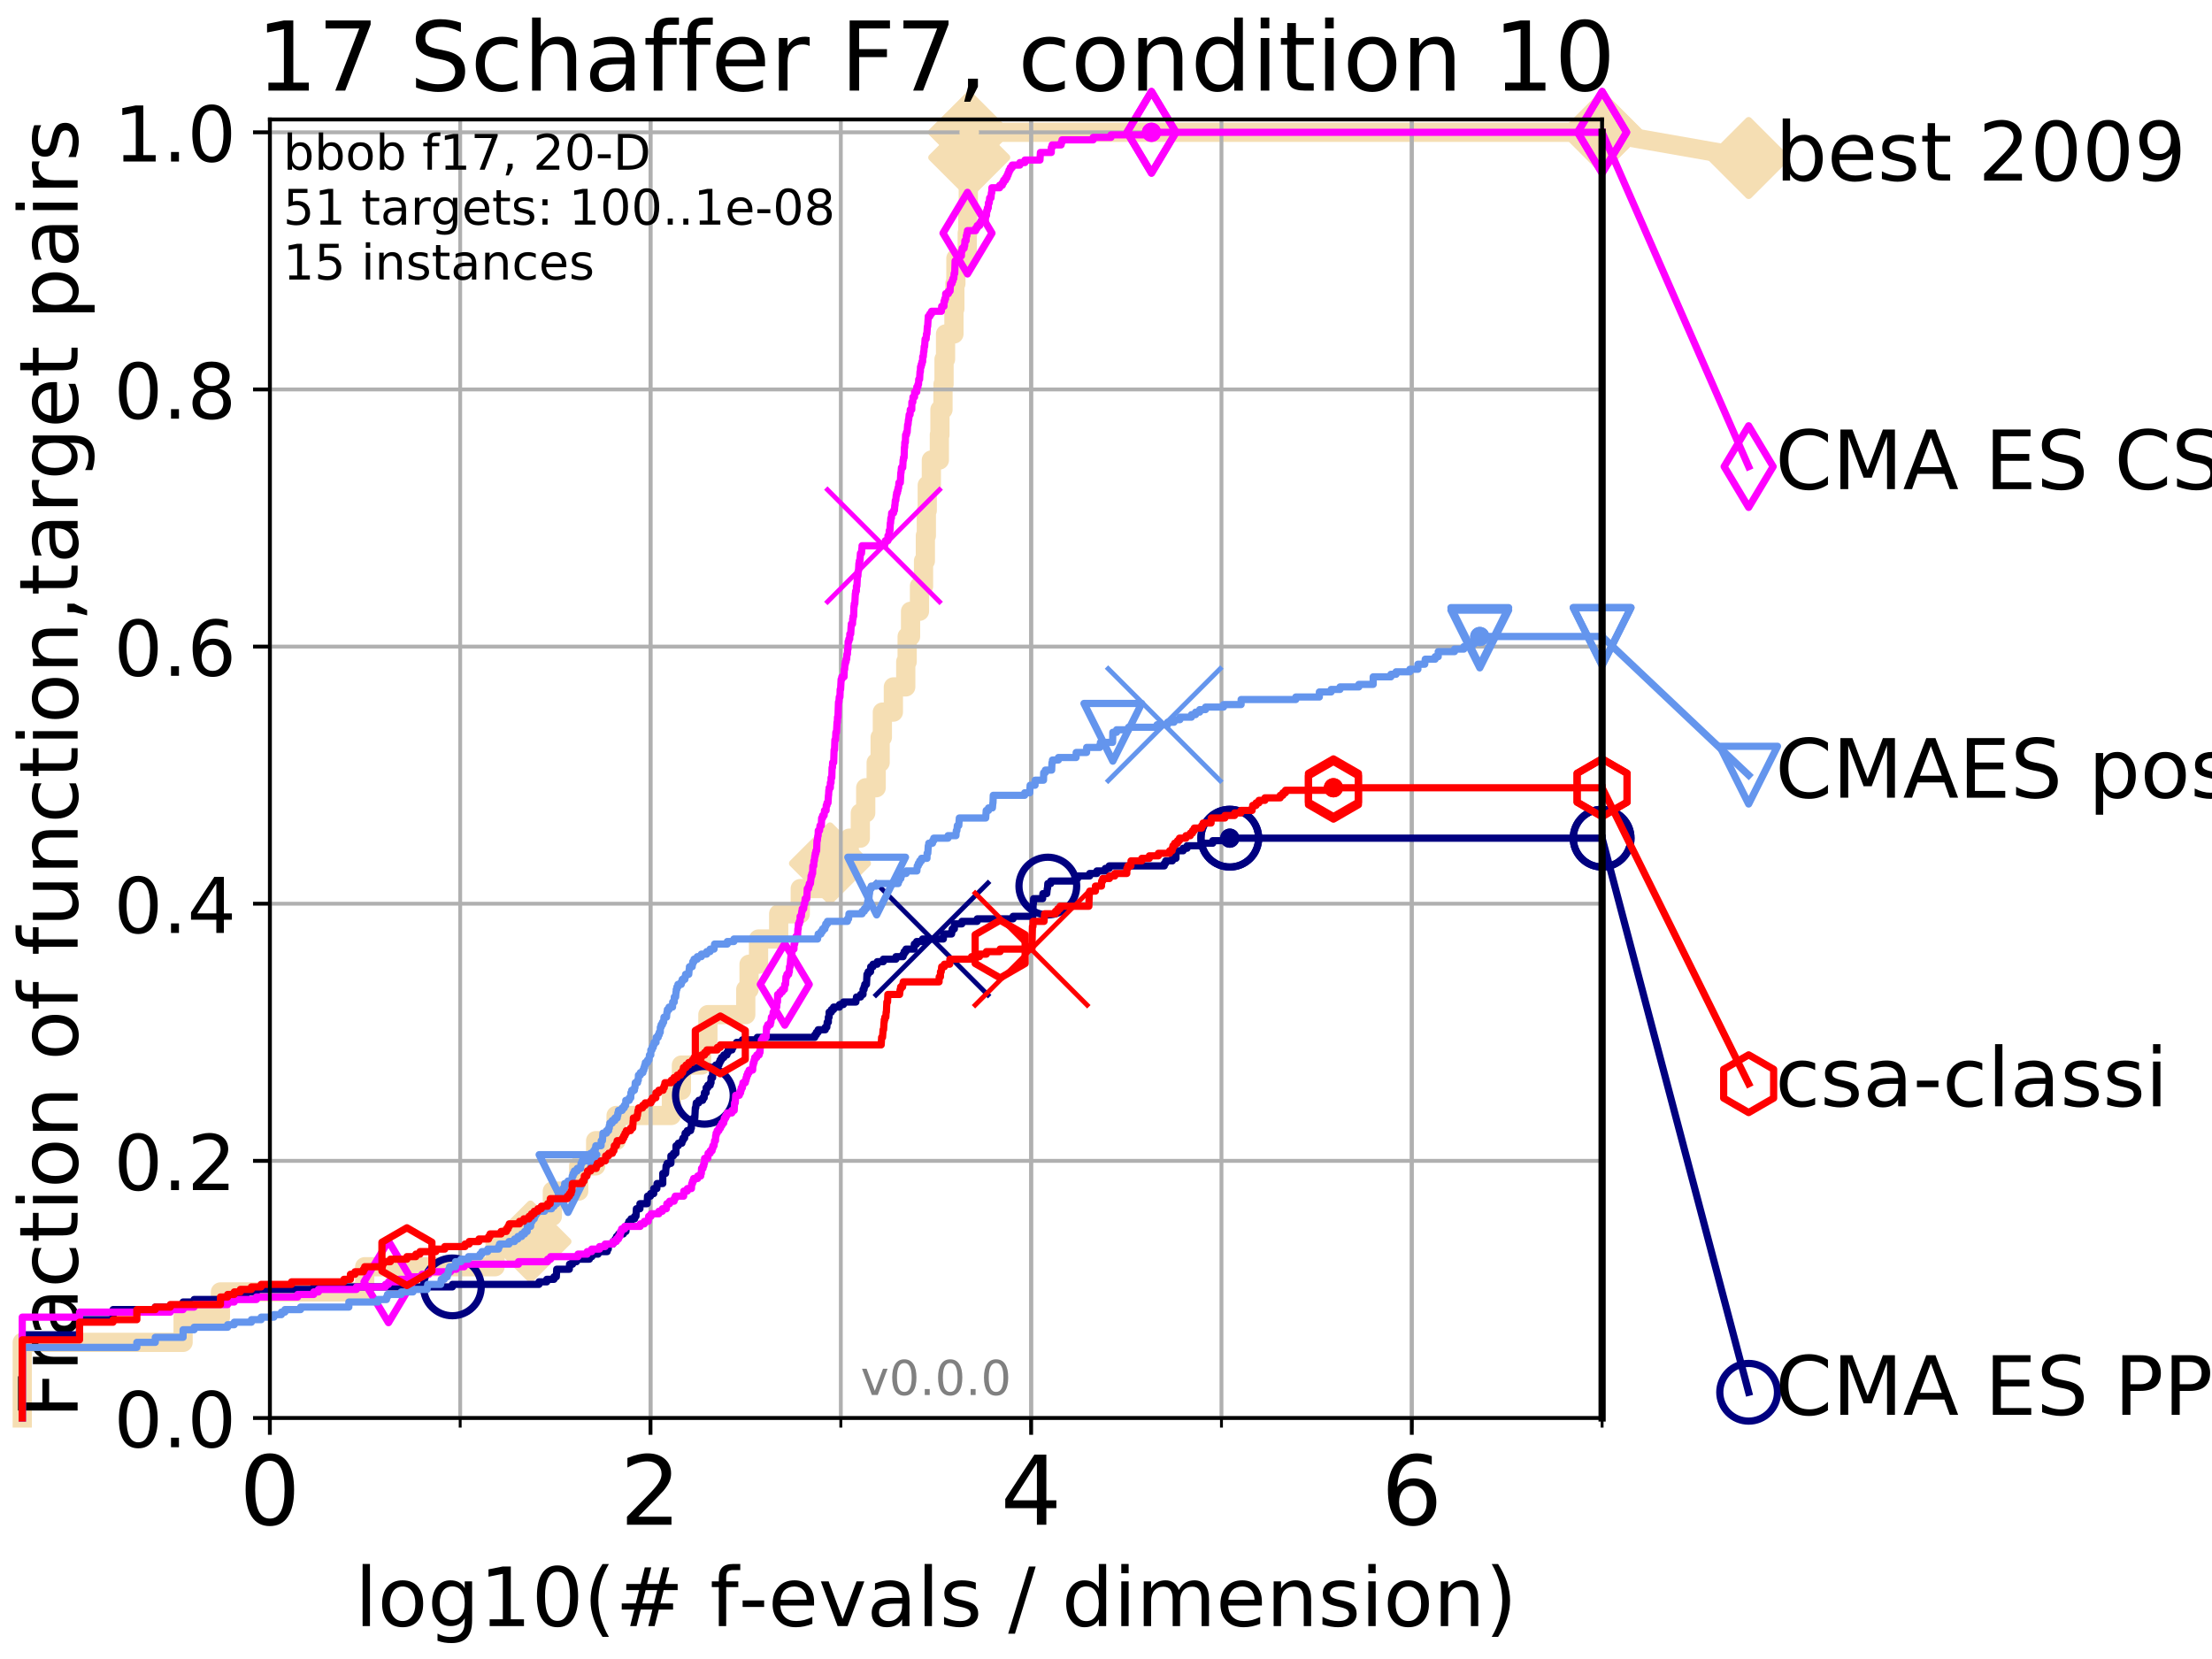 <?xml version="1.0" encoding="utf-8" standalone="no"?>
<!DOCTYPE svg PUBLIC "-//W3C//DTD SVG 1.1//EN"
  "http://www.w3.org/Graphics/SVG/1.1/DTD/svg11.dtd">
<!-- Created with matplotlib (http://matplotlib.org/) -->
<svg height="345pt" version="1.1" viewBox="0 0 460 345" width="460pt" xmlns="http://www.w3.org/2000/svg" xmlns:xlink="http://www.w3.org/1999/xlink">
 <defs>
  <style type="text/css">
*{stroke-linecap:butt;stroke-linejoin:round;}
  </style>
 </defs>
 <g id="figure_1">
  <g id="patch_1">
   <path d="M 0 345.6 
L 460.8 345.6 
L 460.8 0 
L 0 0 
z
" style="fill:#ffffff;"/>
  </g>
  <g id="axes_1">
   <g id="patch_2">
    <path d="M 56.12 294.88 
L 333.168 294.88 
L 333.168 24.84 
L 56.12 24.84 
z
" style="fill:#ffffff;"/>
   </g>
   <g id="line2d_1">
    <path d="M 4.627 294.88 
L 4.627 279.153 
L 38.075 279.153 
L 38.075 273.91 
L 45.844 273.91 
L 45.844 268.668 
L 75.842 268.668 
L 75.842 263.425 
L 102.952 263.425 
L 102.952 258.183 
L 110.311 258.183 
L 110.311 252.94 
L 114.866 252.94 
L 114.866 247.698 
L 120.345 247.698 
L 120.345 242.455 
L 123.87 242.455 
L 123.87 237.213 
L 128.121 237.213 
L 128.121 231.97 
L 139.62 231.97 
L 139.62 226.728 
L 141.705 226.728 
L 141.705 221.485 
L 145.897 221.485 
L 145.897 216.243 
L 147.212 216.243 
L 147.212 211 
L 155.086 211 
L 155.086 205.758 
L 155.772 205.758 
L 155.772 200.515 
L 157.744 200.515 
L 157.744 195.273 
L 161.932 195.273 
L 161.932 190.03 
L 166.418 190.03 
L 166.418 184.788 
L 172.598 184.788 
L 172.598 179.546 
L 176.603 179.546 
L 176.603 174.303 
L 178.91 174.303 
L 178.91 169.061 
L 180.031 169.061 
L 180.031 163.818 
L 182.208 163.818 
L 182.208 158.576 
L 183.032 158.576 
L 183.032 153.333 
L 183.491 153.333 
L 183.491 148.091 
L 185.781 148.091 
L 185.781 142.848 
L 188.357 142.848 
L 188.357 137.606 
L 188.65 137.606 
L 188.65 132.363 
L 189.357 132.363 
L 189.357 127.121 
L 191.212 127.121 
L 191.212 121.878 
L 192.055 121.878 
L 192.055 116.636 
L 192.436 116.636 
L 192.436 111.393 
L 192.641 111.393 
L 192.641 106.151 
L 192.827 106.151 
L 192.827 100.908 
L 193.683 100.908 
L 193.683 95.666 
L 195.345 95.666 
L 195.345 90.423 
L 195.468 90.423 
L 195.468 85.181 
L 196.1 85.181 
L 196.1 79.938 
L 196.318 79.938 
L 196.318 74.696 
L 196.633 74.696 
L 196.633 69.453 
L 198.378 69.453 
L 198.378 64.211 
L 198.566 64.211 
L 198.566 58.969 
L 198.784 58.969 
L 198.784 53.726 
L 201.145 53.726 
L 201.145 48.484 
L 201.255 48.484 
L 201.255 43.241 
L 201.363 43.241 
L 201.363 37.999 
L 201.475 37.999 
L 201.475 32.756 
L 201.561 32.756 
L 201.561 27.514 
L 333.168 27.514 
" style="fill:none;stroke:#f5deb3;stroke-linecap:square;stroke-width:4;"/>
   </g>
   <g id="line2d_2">
    <defs>
     <path d="M -0 7.778 
L 7.778 0 
L 0 -7.778 
L -7.778 -0 
z
" id="me383805e93" style="stroke:#f5deb3;stroke-linejoin:miter;stroke-width:1.5;"/>
    </defs>
    <g>
     <use style="fill:#f5deb3;stroke:#f5deb3;stroke-linejoin:miter;stroke-width:1.5;" x="110.311" xlink:href="#me383805e93" y="258.183"/>
     <use style="fill:#f5deb3;stroke:#f5deb3;stroke-linejoin:miter;stroke-width:1.5;" x="172.598" xlink:href="#me383805e93" y="179.546"/>
     <use style="fill:#f5deb3;stroke:#f5deb3;stroke-linejoin:miter;stroke-width:1.5;" x="201.561" xlink:href="#me383805e93" y="32.756"/>
     <use style="fill:#f5deb3;stroke:#f5deb3;stroke-linejoin:miter;stroke-width:1.5;" x="201.561" xlink:href="#me383805e93" y="27.514"/>
     <use style="fill:#f5deb3;stroke:#f5deb3;stroke-linejoin:miter;stroke-width:1.5;" x="201.561" xlink:href="#me383805e93" y="27.514"/>
     <use style="fill:#f5deb3;stroke:#f5deb3;stroke-linejoin:miter;stroke-width:1.5;" x="333.168" xlink:href="#me383805e93" y="27.514"/>
    </g>
   </g>
   <g id="line2d_3">
    <path style="fill:none;stroke:#f5deb3;stroke-linecap:square;stroke-width:4;"/>
    <g/>
   </g>
   <g id="line2d_4">
    <path d="M 333.168 27.514 
L 363.643 32.861 
" style="fill:none;stroke:#f5deb3;stroke-linecap:square;stroke-width:4;"/>
    <g>
     <use style="fill:#f5deb3;stroke:#f5deb3;stroke-linejoin:miter;stroke-width:1.5;" x="333.168" xlink:href="#me383805e93" y="27.514"/>
     <use style="fill:#f5deb3;stroke:#f5deb3;stroke-linejoin:miter;stroke-width:1.5;" x="363.643" xlink:href="#me383805e93" y="32.861"/>
    </g>
   </g>
   <g id="matplotlib.axis_1">
    <g id="xtick_1">
     <g id="line2d_5">
      <path clip-path="url(#p8d9a304417)" d="M 56.12 294.88 
L 56.12 24.84 
" style="fill:none;stroke:#b0b0b0;stroke-linecap:square;stroke-width:0.8;"/>
     </g>
     <g id="line2d_6">
      <defs>
       <path d="M 0 0 
L 0 3.5 
" id="m44bb2c5cc6" style="stroke:#000000;stroke-width:0.8;"/>
      </defs>
      <g>
       <use style="stroke:#000000;stroke-width:0.8;" x="56.12" xlink:href="#m44bb2c5cc6" y="294.88"/>
      </g>
     </g>
     <g id="text_1">
      <!-- 0 -->
      <defs>
       <path d="M 31.781 66.406 
Q 24.172 66.406 20.328 58.906 
Q 16.5 51.422 16.5 36.375 
Q 16.5 21.391 20.328 13.891 
Q 24.172 6.391 31.781 6.391 
Q 39.453 6.391 43.281 13.891 
Q 47.125 21.391 47.125 36.375 
Q 47.125 51.422 43.281 58.906 
Q 39.453 66.406 31.781 66.406 
z
M 31.781 74.219 
Q 44.047 74.219 50.516 64.516 
Q 56.984 54.828 56.984 36.375 
Q 56.984 17.969 50.516 8.266 
Q 44.047 -1.422 31.781 -1.422 
Q 19.531 -1.422 13.062 8.266 
Q 6.594 17.969 6.594 36.375 
Q 6.594 54.828 13.062 64.516 
Q 19.531 74.219 31.781 74.219 
z
" id="DejaVuSans-30"/>
      </defs>
      <g transform="translate(49.758 317.077)scale(0.2 -0.2)">
       <use xlink:href="#DejaVuSans-30"/>
      </g>
     </g>
    </g>
    <g id="xtick_2">
     <g id="line2d_7">
      <path clip-path="url(#p8d9a304417)" d="M 135.277 294.88 
L 135.277 24.84 
" style="fill:none;stroke:#b0b0b0;stroke-linecap:square;stroke-width:0.8;"/>
     </g>
     <g id="line2d_8">
      <g>
       <use style="stroke:#000000;stroke-width:0.8;" x="135.277" xlink:href="#m44bb2c5cc6" y="294.88"/>
      </g>
     </g>
     <g id="text_2">
      <!-- 2 -->
      <defs>
       <path d="M 19.188 8.297 
L 53.609 8.297 
L 53.609 0 
L 7.328 0 
L 7.328 8.297 
Q 12.938 14.109 22.625 23.891 
Q 32.328 33.688 34.812 36.531 
Q 39.547 41.844 41.422 45.531 
Q 43.312 49.219 43.312 52.781 
Q 43.312 58.594 39.234 62.25 
Q 35.156 65.922 28.609 65.922 
Q 23.969 65.922 18.812 64.312 
Q 13.672 62.703 7.812 59.422 
L 7.812 69.391 
Q 13.766 71.781 18.938 73 
Q 24.125 74.219 28.422 74.219 
Q 39.75 74.219 46.484 68.547 
Q 53.219 62.891 53.219 53.422 
Q 53.219 48.922 51.531 44.891 
Q 49.859 40.875 45.406 35.406 
Q 44.188 33.984 37.641 27.219 
Q 31.109 20.453 19.188 8.297 
z
" id="DejaVuSans-32"/>
      </defs>
      <g transform="translate(128.914 317.077)scale(0.2 -0.2)">
       <use xlink:href="#DejaVuSans-32"/>
      </g>
     </g>
    </g>
    <g id="xtick_3">
     <g id="line2d_9">
      <path clip-path="url(#p8d9a304417)" d="M 214.433 294.88 
L 214.433 24.84 
" style="fill:none;stroke:#b0b0b0;stroke-linecap:square;stroke-width:0.8;"/>
     </g>
     <g id="line2d_10">
      <g>
       <use style="stroke:#000000;stroke-width:0.8;" x="214.433" xlink:href="#m44bb2c5cc6" y="294.88"/>
      </g>
     </g>
     <g id="text_3">
      <!-- 4 -->
      <defs>
       <path d="M 37.797 64.312 
L 12.891 25.391 
L 37.797 25.391 
z
M 35.203 72.906 
L 47.609 72.906 
L 47.609 25.391 
L 58.016 25.391 
L 58.016 17.188 
L 47.609 17.188 
L 47.609 0 
L 37.797 0 
L 37.797 17.188 
L 4.891 17.188 
L 4.891 26.703 
z
" id="DejaVuSans-34"/>
      </defs>
      <g transform="translate(208.071 317.077)scale(0.2 -0.2)">
       <use xlink:href="#DejaVuSans-34"/>
      </g>
     </g>
    </g>
    <g id="xtick_4">
     <g id="line2d_11">
      <path clip-path="url(#p8d9a304417)" d="M 293.59 294.88 
L 293.59 24.84 
" style="fill:none;stroke:#b0b0b0;stroke-linecap:square;stroke-width:0.8;"/>
     </g>
     <g id="line2d_12">
      <g>
       <use style="stroke:#000000;stroke-width:0.8;" x="293.59" xlink:href="#m44bb2c5cc6" y="294.88"/>
      </g>
     </g>
     <g id="text_4">
      <!-- 6 -->
      <defs>
       <path d="M 33.016 40.375 
Q 26.375 40.375 22.484 35.828 
Q 18.609 31.297 18.609 23.391 
Q 18.609 15.531 22.484 10.953 
Q 26.375 6.391 33.016 6.391 
Q 39.656 6.391 43.531 10.953 
Q 47.406 15.531 47.406 23.391 
Q 47.406 31.297 43.531 35.828 
Q 39.656 40.375 33.016 40.375 
z
M 52.594 71.297 
L 52.594 62.312 
Q 48.875 64.062 45.094 64.984 
Q 41.312 65.922 37.594 65.922 
Q 27.828 65.922 22.672 59.328 
Q 17.531 52.734 16.797 39.406 
Q 19.672 43.656 24.016 45.922 
Q 28.375 48.188 33.594 48.188 
Q 44.578 48.188 50.953 41.516 
Q 57.328 34.859 57.328 23.391 
Q 57.328 12.156 50.688 5.359 
Q 44.047 -1.422 33.016 -1.422 
Q 20.359 -1.422 13.672 8.266 
Q 6.984 17.969 6.984 36.375 
Q 6.984 53.656 15.188 63.938 
Q 23.391 74.219 37.203 74.219 
Q 40.922 74.219 44.703 73.484 
Q 48.484 72.75 52.594 71.297 
z
" id="DejaVuSans-36"/>
      </defs>
      <g transform="translate(287.227 317.077)scale(0.2 -0.2)">
       <use xlink:href="#DejaVuSans-36"/>
      </g>
     </g>
    </g>
    <g id="xtick_5">
     <g id="line2d_13">
      <path clip-path="url(#p8d9a304417)" d="M 56.12 294.88 
L 56.12 24.84 
" style="fill:none;stroke:#b0b0b0;stroke-linecap:square;stroke-width:0.8;"/>
     </g>
     <g id="line2d_14">
      <defs>
       <path d="M 0 0 
L 0 2 
" id="m06b8c1ef5a" style="stroke:#000000;stroke-width:0.6;"/>
      </defs>
      <g>
       <use style="stroke:#000000;stroke-width:0.6;" x="56.12" xlink:href="#m06b8c1ef5a" y="294.88"/>
      </g>
     </g>
    </g>
    <g id="xtick_6">
     <g id="line2d_15">
      <path clip-path="url(#p8d9a304417)" d="M 95.698 294.88 
L 95.698 24.84 
" style="fill:none;stroke:#b0b0b0;stroke-linecap:square;stroke-width:0.8;"/>
     </g>
     <g id="line2d_16">
      <g>
       <use style="stroke:#000000;stroke-width:0.6;" x="95.698" xlink:href="#m06b8c1ef5a" y="294.88"/>
      </g>
     </g>
    </g>
    <g id="xtick_7">
     <g id="line2d_17">
      <path clip-path="url(#p8d9a304417)" d="M 135.277 294.88 
L 135.277 24.84 
" style="fill:none;stroke:#b0b0b0;stroke-linecap:square;stroke-width:0.8;"/>
     </g>
     <g id="line2d_18">
      <g>
       <use style="stroke:#000000;stroke-width:0.6;" x="135.277" xlink:href="#m06b8c1ef5a" y="294.88"/>
      </g>
     </g>
    </g>
    <g id="xtick_8">
     <g id="line2d_19">
      <path clip-path="url(#p8d9a304417)" d="M 174.855 294.88 
L 174.855 24.84 
" style="fill:none;stroke:#b0b0b0;stroke-linecap:square;stroke-width:0.8;"/>
     </g>
     <g id="line2d_20">
      <g>
       <use style="stroke:#000000;stroke-width:0.6;" x="174.855" xlink:href="#m06b8c1ef5a" y="294.88"/>
      </g>
     </g>
    </g>
    <g id="xtick_9">
     <g id="line2d_21">
      <path clip-path="url(#p8d9a304417)" d="M 214.433 294.88 
L 214.433 24.84 
" style="fill:none;stroke:#b0b0b0;stroke-linecap:square;stroke-width:0.8;"/>
     </g>
     <g id="line2d_22">
      <g>
       <use style="stroke:#000000;stroke-width:0.6;" x="214.433" xlink:href="#m06b8c1ef5a" y="294.88"/>
      </g>
     </g>
    </g>
    <g id="xtick_10">
     <g id="line2d_23">
      <path clip-path="url(#p8d9a304417)" d="M 254.011 294.88 
L 254.011 24.84 
" style="fill:none;stroke:#b0b0b0;stroke-linecap:square;stroke-width:0.8;"/>
     </g>
     <g id="line2d_24">
      <g>
       <use style="stroke:#000000;stroke-width:0.6;" x="254.011" xlink:href="#m06b8c1ef5a" y="294.88"/>
      </g>
     </g>
    </g>
    <g id="xtick_11">
     <g id="line2d_25">
      <path clip-path="url(#p8d9a304417)" d="M 293.59 294.88 
L 293.59 24.84 
" style="fill:none;stroke:#b0b0b0;stroke-linecap:square;stroke-width:0.8;"/>
     </g>
     <g id="line2d_26">
      <g>
       <use style="stroke:#000000;stroke-width:0.6;" x="293.59" xlink:href="#m06b8c1ef5a" y="294.88"/>
      </g>
     </g>
    </g>
    <g id="xtick_12">
     <g id="line2d_27">
      <path clip-path="url(#p8d9a304417)" d="M 333.168 294.88 
L 333.168 24.84 
" style="fill:none;stroke:#b0b0b0;stroke-linecap:square;stroke-width:0.8;"/>
     </g>
     <g id="line2d_28">
      <g>
       <use style="stroke:#000000;stroke-width:0.6;" x="333.168" xlink:href="#m06b8c1ef5a" y="294.88"/>
      </g>
     </g>
    </g>
    <g id="text_5">
     <!-- log10(# f-evals / dimension) -->
     <defs>
      <path d="M 9.422 75.984 
L 18.406 75.984 
L 18.406 0 
L 9.422 0 
z
" id="DejaVuSans-6c"/>
      <path d="M 30.609 48.391 
Q 23.391 48.391 19.188 42.75 
Q 14.984 37.109 14.984 27.297 
Q 14.984 17.484 19.156 11.844 
Q 23.344 6.203 30.609 6.203 
Q 37.797 6.203 41.984 11.859 
Q 46.188 17.531 46.188 27.297 
Q 46.188 37.016 41.984 42.703 
Q 37.797 48.391 30.609 48.391 
z
M 30.609 56 
Q 42.328 56 49.016 48.375 
Q 55.719 40.766 55.719 27.297 
Q 55.719 13.875 49.016 6.219 
Q 42.328 -1.422 30.609 -1.422 
Q 18.844 -1.422 12.172 6.219 
Q 5.516 13.875 5.516 27.297 
Q 5.516 40.766 12.172 48.375 
Q 18.844 56 30.609 56 
z
" id="DejaVuSans-6f"/>
      <path d="M 45.406 27.984 
Q 45.406 37.75 41.375 43.109 
Q 37.359 48.484 30.078 48.484 
Q 22.859 48.484 18.828 43.109 
Q 14.797 37.75 14.797 27.984 
Q 14.797 18.266 18.828 12.891 
Q 22.859 7.516 30.078 7.516 
Q 37.359 7.516 41.375 12.891 
Q 45.406 18.266 45.406 27.984 
z
M 54.391 6.781 
Q 54.391 -7.172 48.188 -13.984 
Q 42 -20.797 29.203 -20.797 
Q 24.469 -20.797 20.266 -20.094 
Q 16.062 -19.391 12.109 -17.922 
L 12.109 -9.188 
Q 16.062 -11.328 19.922 -12.344 
Q 23.781 -13.375 27.781 -13.375 
Q 36.625 -13.375 41.016 -8.766 
Q 45.406 -4.156 45.406 5.172 
L 45.406 9.625 
Q 42.625 4.781 38.281 2.391 
Q 33.938 0 27.875 0 
Q 17.828 0 11.672 7.656 
Q 5.516 15.328 5.516 27.984 
Q 5.516 40.672 11.672 48.328 
Q 17.828 56 27.875 56 
Q 33.938 56 38.281 53.609 
Q 42.625 51.219 45.406 46.391 
L 45.406 54.688 
L 54.391 54.688 
z
" id="DejaVuSans-67"/>
      <path d="M 12.406 8.297 
L 28.516 8.297 
L 28.516 63.922 
L 10.984 60.406 
L 10.984 69.391 
L 28.422 72.906 
L 38.281 72.906 
L 38.281 8.297 
L 54.391 8.297 
L 54.391 0 
L 12.406 0 
z
" id="DejaVuSans-31"/>
      <path d="M 31 75.875 
Q 24.469 64.656 21.281 53.656 
Q 18.109 42.672 18.109 31.391 
Q 18.109 20.125 21.312 9.062 
Q 24.516 -2 31 -13.188 
L 23.188 -13.188 
Q 15.875 -1.703 12.234 9.375 
Q 8.594 20.453 8.594 31.391 
Q 8.594 42.281 12.203 53.312 
Q 15.828 64.359 23.188 75.875 
z
" id="DejaVuSans-28"/>
      <path d="M 51.125 44 
L 36.922 44 
L 32.812 27.688 
L 47.125 27.688 
z
M 43.797 71.781 
L 38.719 51.516 
L 52.984 51.516 
L 58.109 71.781 
L 65.922 71.781 
L 60.891 51.516 
L 76.125 51.516 
L 76.125 44 
L 58.984 44 
L 54.984 27.688 
L 70.516 27.688 
L 70.516 20.219 
L 53.078 20.219 
L 48 0 
L 40.188 0 
L 45.219 20.219 
L 30.906 20.219 
L 25.875 0 
L 18.016 0 
L 23.094 20.219 
L 7.719 20.219 
L 7.719 27.688 
L 24.906 27.688 
L 29 44 
L 13.281 44 
L 13.281 51.516 
L 30.906 51.516 
L 35.891 71.781 
z
" id="DejaVuSans-23"/>
      <path id="DejaVuSans-20"/>
      <path d="M 37.109 75.984 
L 37.109 68.5 
L 28.516 68.5 
Q 23.688 68.5 21.797 66.547 
Q 19.922 64.594 19.922 59.516 
L 19.922 54.688 
L 34.719 54.688 
L 34.719 47.703 
L 19.922 47.703 
L 19.922 0 
L 10.891 0 
L 10.891 47.703 
L 2.297 47.703 
L 2.297 54.688 
L 10.891 54.688 
L 10.891 58.5 
Q 10.891 67.625 15.141 71.797 
Q 19.391 75.984 28.609 75.984 
z
" id="DejaVuSans-66"/>
      <path d="M 4.891 31.391 
L 31.203 31.391 
L 31.203 23.391 
L 4.891 23.391 
z
" id="DejaVuSans-2d"/>
      <path d="M 56.203 29.594 
L 56.203 25.203 
L 14.891 25.203 
Q 15.484 15.922 20.484 11.062 
Q 25.484 6.203 34.422 6.203 
Q 39.594 6.203 44.453 7.469 
Q 49.312 8.734 54.109 11.281 
L 54.109 2.781 
Q 49.266 0.734 44.188 -0.344 
Q 39.109 -1.422 33.891 -1.422 
Q 20.797 -1.422 13.156 6.188 
Q 5.516 13.812 5.516 26.812 
Q 5.516 40.234 12.766 48.109 
Q 20.016 56 32.328 56 
Q 43.359 56 49.781 48.891 
Q 56.203 41.797 56.203 29.594 
z
M 47.219 32.234 
Q 47.125 39.594 43.094 43.984 
Q 39.062 48.391 32.422 48.391 
Q 24.906 48.391 20.391 44.141 
Q 15.875 39.891 15.188 32.172 
z
" id="DejaVuSans-65"/>
      <path d="M 2.984 54.688 
L 12.5 54.688 
L 29.594 8.797 
L 46.688 54.688 
L 56.203 54.688 
L 35.688 0 
L 23.484 0 
z
" id="DejaVuSans-76"/>
      <path d="M 34.281 27.484 
Q 23.391 27.484 19.188 25 
Q 14.984 22.516 14.984 16.5 
Q 14.984 11.719 18.141 8.906 
Q 21.297 6.109 26.703 6.109 
Q 34.188 6.109 38.703 11.406 
Q 43.219 16.703 43.219 25.484 
L 43.219 27.484 
z
M 52.203 31.203 
L 52.203 0 
L 43.219 0 
L 43.219 8.297 
Q 40.141 3.328 35.547 0.953 
Q 30.953 -1.422 24.312 -1.422 
Q 15.922 -1.422 10.953 3.297 
Q 6 8.016 6 15.922 
Q 6 25.141 12.172 29.828 
Q 18.359 34.516 30.609 34.516 
L 43.219 34.516 
L 43.219 35.406 
Q 43.219 41.609 39.141 45 
Q 35.062 48.391 27.688 48.391 
Q 23 48.391 18.547 47.266 
Q 14.109 46.141 10.016 43.891 
L 10.016 52.203 
Q 14.938 54.109 19.578 55.047 
Q 24.219 56 28.609 56 
Q 40.484 56 46.344 49.844 
Q 52.203 43.703 52.203 31.203 
z
" id="DejaVuSans-61"/>
      <path d="M 44.281 53.078 
L 44.281 44.578 
Q 40.484 46.531 36.375 47.5 
Q 32.281 48.484 27.875 48.484 
Q 21.188 48.484 17.844 46.438 
Q 14.5 44.391 14.5 40.281 
Q 14.5 37.156 16.891 35.375 
Q 19.281 33.594 26.516 31.984 
L 29.594 31.297 
Q 39.156 29.25 43.188 25.516 
Q 47.219 21.781 47.219 15.094 
Q 47.219 7.469 41.188 3.016 
Q 35.156 -1.422 24.609 -1.422 
Q 20.219 -1.422 15.453 -0.562 
Q 10.688 0.297 5.422 2 
L 5.422 11.281 
Q 10.406 8.688 15.234 7.391 
Q 20.062 6.109 24.812 6.109 
Q 31.156 6.109 34.562 8.281 
Q 37.984 10.453 37.984 14.406 
Q 37.984 18.062 35.516 20.016 
Q 33.062 21.969 24.703 23.781 
L 21.578 24.516 
Q 13.234 26.266 9.516 29.906 
Q 5.812 33.547 5.812 39.891 
Q 5.812 47.609 11.281 51.797 
Q 16.75 56 26.812 56 
Q 31.781 56 36.172 55.266 
Q 40.578 54.547 44.281 53.078 
z
" id="DejaVuSans-73"/>
      <path d="M 25.391 72.906 
L 33.688 72.906 
L 8.297 -9.281 
L 0 -9.281 
z
" id="DejaVuSans-2f"/>
      <path d="M 45.406 46.391 
L 45.406 75.984 
L 54.391 75.984 
L 54.391 0 
L 45.406 0 
L 45.406 8.203 
Q 42.578 3.328 38.25 0.953 
Q 33.938 -1.422 27.875 -1.422 
Q 17.969 -1.422 11.734 6.484 
Q 5.516 14.406 5.516 27.297 
Q 5.516 40.188 11.734 48.094 
Q 17.969 56 27.875 56 
Q 33.938 56 38.25 53.625 
Q 42.578 51.266 45.406 46.391 
z
M 14.797 27.297 
Q 14.797 17.391 18.875 11.75 
Q 22.953 6.109 30.078 6.109 
Q 37.203 6.109 41.297 11.75 
Q 45.406 17.391 45.406 27.297 
Q 45.406 37.203 41.297 42.844 
Q 37.203 48.484 30.078 48.484 
Q 22.953 48.484 18.875 42.844 
Q 14.797 37.203 14.797 27.297 
z
" id="DejaVuSans-64"/>
      <path d="M 9.422 54.688 
L 18.406 54.688 
L 18.406 0 
L 9.422 0 
z
M 9.422 75.984 
L 18.406 75.984 
L 18.406 64.594 
L 9.422 64.594 
z
" id="DejaVuSans-69"/>
      <path d="M 52 44.188 
Q 55.375 50.25 60.062 53.125 
Q 64.75 56 71.094 56 
Q 79.641 56 84.281 50.016 
Q 88.922 44.047 88.922 33.016 
L 88.922 0 
L 79.891 0 
L 79.891 32.719 
Q 79.891 40.578 77.094 44.375 
Q 74.312 48.188 68.609 48.188 
Q 61.625 48.188 57.562 43.547 
Q 53.516 38.922 53.516 30.906 
L 53.516 0 
L 44.484 0 
L 44.484 32.719 
Q 44.484 40.625 41.703 44.406 
Q 38.922 48.188 33.109 48.188 
Q 26.219 48.188 22.156 43.531 
Q 18.109 38.875 18.109 30.906 
L 18.109 0 
L 9.078 0 
L 9.078 54.688 
L 18.109 54.688 
L 18.109 46.188 
Q 21.188 51.219 25.484 53.609 
Q 29.781 56 35.688 56 
Q 41.656 56 45.828 52.969 
Q 50 49.953 52 44.188 
z
" id="DejaVuSans-6d"/>
      <path d="M 54.891 33.016 
L 54.891 0 
L 45.906 0 
L 45.906 32.719 
Q 45.906 40.484 42.875 44.328 
Q 39.844 48.188 33.797 48.188 
Q 26.516 48.188 22.312 43.547 
Q 18.109 38.922 18.109 30.906 
L 18.109 0 
L 9.078 0 
L 9.078 54.688 
L 18.109 54.688 
L 18.109 46.188 
Q 21.344 51.125 25.703 53.562 
Q 30.078 56 35.797 56 
Q 45.219 56 50.047 50.172 
Q 54.891 44.344 54.891 33.016 
z
" id="DejaVuSans-6e"/>
      <path d="M 8.016 75.875 
L 15.828 75.875 
Q 23.141 64.359 26.781 53.312 
Q 30.422 42.281 30.422 31.391 
Q 30.422 20.453 26.781 9.375 
Q 23.141 -1.703 15.828 -13.188 
L 8.016 -13.188 
Q 14.5 -2 17.703 9.062 
Q 20.906 20.125 20.906 31.391 
Q 20.906 42.672 17.703 53.656 
Q 14.5 64.656 8.016 75.875 
z
" id="DejaVuSans-29"/>
     </defs>
     <g transform="translate(73.803 338.154)scale(0.17 -0.17)">
      <use xlink:href="#DejaVuSans-6c"/>
      <use x="27.783" xlink:href="#DejaVuSans-6f"/>
      <use x="88.965" xlink:href="#DejaVuSans-67"/>
      <use x="152.441" xlink:href="#DejaVuSans-31"/>
      <use x="216.064" xlink:href="#DejaVuSans-30"/>
      <use x="279.688" xlink:href="#DejaVuSans-28"/>
      <use x="318.701" xlink:href="#DejaVuSans-23"/>
      <use x="402.49" xlink:href="#DejaVuSans-20"/>
      <use x="434.277" xlink:href="#DejaVuSans-66"/>
      <use x="469.404" xlink:href="#DejaVuSans-2d"/>
      <use x="505.488" xlink:href="#DejaVuSans-65"/>
      <use x="567.012" xlink:href="#DejaVuSans-76"/>
      <use x="626.191" xlink:href="#DejaVuSans-61"/>
      <use x="687.471" xlink:href="#DejaVuSans-6c"/>
      <use x="715.254" xlink:href="#DejaVuSans-73"/>
      <use x="767.354" xlink:href="#DejaVuSans-20"/>
      <use x="799.141" xlink:href="#DejaVuSans-2f"/>
      <use x="832.832" xlink:href="#DejaVuSans-20"/>
      <use x="864.619" xlink:href="#DejaVuSans-64"/>
      <use x="928.096" xlink:href="#DejaVuSans-69"/>
      <use x="955.879" xlink:href="#DejaVuSans-6d"/>
      <use x="1053.291" xlink:href="#DejaVuSans-65"/>
      <use x="1114.814" xlink:href="#DejaVuSans-6e"/>
      <use x="1178.193" xlink:href="#DejaVuSans-73"/>
      <use x="1230.293" xlink:href="#DejaVuSans-69"/>
      <use x="1258.076" xlink:href="#DejaVuSans-6f"/>
      <use x="1319.258" xlink:href="#DejaVuSans-6e"/>
      <use x="1382.637" xlink:href="#DejaVuSans-29"/>
     </g>
    </g>
   </g>
   <g id="matplotlib.axis_2">
    <g id="ytick_1">
     <g id="line2d_29">
      <path clip-path="url(#p8d9a304417)" d="M 56.12 294.88 
L 333.168 294.88 
" style="fill:none;stroke:#b0b0b0;stroke-linecap:square;stroke-width:0.8;"/>
     </g>
     <g id="line2d_30">
      <defs>
       <path d="M 0 0 
L -3.5 0 
" id="m9d9fcdd977" style="stroke:#000000;stroke-width:0.8;"/>
      </defs>
      <g>
       <use style="stroke:#000000;stroke-width:0.8;" x="56.12" xlink:href="#m9d9fcdd977" y="294.88"/>
      </g>
     </g>
     <g id="text_6">
      <!-- 0.0 -->
      <defs>
       <path d="M 10.688 12.406 
L 21 12.406 
L 21 0 
L 10.688 0 
z
" id="DejaVuSans-2e"/>
      </defs>
      <g transform="translate(23.675 300.959)scale(0.16 -0.16)">
       <use xlink:href="#DejaVuSans-30"/>
       <use x="63.623" xlink:href="#DejaVuSans-2e"/>
       <use x="95.41" xlink:href="#DejaVuSans-30"/>
      </g>
     </g>
    </g>
    <g id="ytick_2">
     <g id="line2d_31">
      <path clip-path="url(#p8d9a304417)" d="M 56.12 241.407 
L 333.168 241.407 
" style="fill:none;stroke:#b0b0b0;stroke-linecap:square;stroke-width:0.8;"/>
     </g>
     <g id="line2d_32">
      <g>
       <use style="stroke:#000000;stroke-width:0.8;" x="56.12" xlink:href="#m9d9fcdd977" y="241.407"/>
      </g>
     </g>
     <g id="text_7">
      <!-- 0.2 -->
      <g transform="translate(23.675 247.485)scale(0.16 -0.16)">
       <use xlink:href="#DejaVuSans-30"/>
       <use x="63.623" xlink:href="#DejaVuSans-2e"/>
       <use x="95.41" xlink:href="#DejaVuSans-32"/>
      </g>
     </g>
    </g>
    <g id="ytick_3">
     <g id="line2d_33">
      <path clip-path="url(#p8d9a304417)" d="M 56.12 187.933 
L 333.168 187.933 
" style="fill:none;stroke:#b0b0b0;stroke-linecap:square;stroke-width:0.8;"/>
     </g>
     <g id="line2d_34">
      <g>
       <use style="stroke:#000000;stroke-width:0.8;" x="56.12" xlink:href="#m9d9fcdd977" y="187.933"/>
      </g>
     </g>
     <g id="text_8">
      <!-- 0.4 -->
      <g transform="translate(23.675 194.012)scale(0.16 -0.16)">
       <use xlink:href="#DejaVuSans-30"/>
       <use x="63.623" xlink:href="#DejaVuSans-2e"/>
       <use x="95.41" xlink:href="#DejaVuSans-34"/>
      </g>
     </g>
    </g>
    <g id="ytick_4">
     <g id="line2d_35">
      <path clip-path="url(#p8d9a304417)" d="M 56.12 134.46 
L 333.168 134.46 
" style="fill:none;stroke:#b0b0b0;stroke-linecap:square;stroke-width:0.8;"/>
     </g>
     <g id="line2d_36">
      <g>
       <use style="stroke:#000000;stroke-width:0.8;" x="56.12" xlink:href="#m9d9fcdd977" y="134.46"/>
      </g>
     </g>
     <g id="text_9">
      <!-- 0.6 -->
      <g transform="translate(23.675 140.539)scale(0.16 -0.16)">
       <use xlink:href="#DejaVuSans-30"/>
       <use x="63.623" xlink:href="#DejaVuSans-2e"/>
       <use x="95.41" xlink:href="#DejaVuSans-36"/>
      </g>
     </g>
    </g>
    <g id="ytick_5">
     <g id="line2d_37">
      <path clip-path="url(#p8d9a304417)" d="M 56.12 80.987 
L 333.168 80.987 
" style="fill:none;stroke:#b0b0b0;stroke-linecap:square;stroke-width:0.8;"/>
     </g>
     <g id="line2d_38">
      <g>
       <use style="stroke:#000000;stroke-width:0.8;" x="56.12" xlink:href="#m9d9fcdd977" y="80.987"/>
      </g>
     </g>
     <g id="text_10">
      <!-- 0.8 -->
      <defs>
       <path d="M 31.781 34.625 
Q 24.75 34.625 20.719 30.859 
Q 16.703 27.094 16.703 20.516 
Q 16.703 13.922 20.719 10.156 
Q 24.75 6.391 31.781 6.391 
Q 38.812 6.391 42.859 10.172 
Q 46.922 13.969 46.922 20.516 
Q 46.922 27.094 42.891 30.859 
Q 38.875 34.625 31.781 34.625 
z
M 21.922 38.812 
Q 15.578 40.375 12.031 44.719 
Q 8.5 49.078 8.5 55.328 
Q 8.5 64.062 14.719 69.141 
Q 20.953 74.219 31.781 74.219 
Q 42.672 74.219 48.875 69.141 
Q 55.078 64.062 55.078 55.328 
Q 55.078 49.078 51.531 44.719 
Q 48 40.375 41.703 38.812 
Q 48.828 37.156 52.797 32.312 
Q 56.781 27.484 56.781 20.516 
Q 56.781 9.906 50.312 4.234 
Q 43.844 -1.422 31.781 -1.422 
Q 19.734 -1.422 13.25 4.234 
Q 6.781 9.906 6.781 20.516 
Q 6.781 27.484 10.781 32.312 
Q 14.797 37.156 21.922 38.812 
z
M 18.312 54.391 
Q 18.312 48.734 21.844 45.562 
Q 25.391 42.391 31.781 42.391 
Q 38.141 42.391 41.719 45.562 
Q 45.312 48.734 45.312 54.391 
Q 45.312 60.062 41.719 63.234 
Q 38.141 66.406 31.781 66.406 
Q 25.391 66.406 21.844 63.234 
Q 18.312 60.062 18.312 54.391 
z
" id="DejaVuSans-38"/>
      </defs>
      <g transform="translate(23.675 87.066)scale(0.16 -0.16)">
       <use xlink:href="#DejaVuSans-30"/>
       <use x="63.623" xlink:href="#DejaVuSans-2e"/>
       <use x="95.41" xlink:href="#DejaVuSans-38"/>
      </g>
     </g>
    </g>
    <g id="ytick_6">
     <g id="line2d_39">
      <path clip-path="url(#p8d9a304417)" d="M 56.12 27.514 
L 333.168 27.514 
" style="fill:none;stroke:#b0b0b0;stroke-linecap:square;stroke-width:0.8;"/>
     </g>
     <g id="line2d_40">
      <g>
       <use style="stroke:#000000;stroke-width:0.8;" x="56.12" xlink:href="#m9d9fcdd977" y="27.514"/>
      </g>
     </g>
     <g id="text_11">
      <!-- 1.0 -->
      <g transform="translate(23.675 33.592)scale(0.16 -0.16)">
       <use xlink:href="#DejaVuSans-31"/>
       <use x="63.623" xlink:href="#DejaVuSans-2e"/>
       <use x="95.41" xlink:href="#DejaVuSans-30"/>
      </g>
     </g>
    </g>
    <g id="text_12">
     <!-- Fraction of function,target pairs -->
     <defs>
      <path d="M 9.812 72.906 
L 51.703 72.906 
L 51.703 64.594 
L 19.672 64.594 
L 19.672 43.109 
L 48.578 43.109 
L 48.578 34.812 
L 19.672 34.812 
L 19.672 0 
L 9.812 0 
z
" id="DejaVuSans-46"/>
      <path d="M 41.109 46.297 
Q 39.594 47.172 37.812 47.578 
Q 36.031 48 33.891 48 
Q 26.266 48 22.188 43.047 
Q 18.109 38.094 18.109 28.812 
L 18.109 0 
L 9.078 0 
L 9.078 54.688 
L 18.109 54.688 
L 18.109 46.188 
Q 20.953 51.172 25.484 53.578 
Q 30.031 56 36.531 56 
Q 37.453 56 38.578 55.875 
Q 39.703 55.766 41.062 55.516 
z
" id="DejaVuSans-72"/>
      <path d="M 48.781 52.594 
L 48.781 44.188 
Q 44.969 46.297 41.141 47.344 
Q 37.312 48.391 33.406 48.391 
Q 24.656 48.391 19.812 42.844 
Q 14.984 37.312 14.984 27.297 
Q 14.984 17.281 19.812 11.734 
Q 24.656 6.203 33.406 6.203 
Q 37.312 6.203 41.141 7.25 
Q 44.969 8.297 48.781 10.406 
L 48.781 2.094 
Q 45.016 0.344 40.984 -0.531 
Q 36.969 -1.422 32.422 -1.422 
Q 20.062 -1.422 12.781 6.344 
Q 5.516 14.109 5.516 27.297 
Q 5.516 40.672 12.859 48.328 
Q 20.219 56 33.016 56 
Q 37.156 56 41.109 55.141 
Q 45.062 54.297 48.781 52.594 
z
" id="DejaVuSans-63"/>
      <path d="M 18.312 70.219 
L 18.312 54.688 
L 36.812 54.688 
L 36.812 47.703 
L 18.312 47.703 
L 18.312 18.016 
Q 18.312 11.328 20.141 9.422 
Q 21.969 7.516 27.594 7.516 
L 36.812 7.516 
L 36.812 0 
L 27.594 0 
Q 17.188 0 13.234 3.875 
Q 9.281 7.766 9.281 18.016 
L 9.281 47.703 
L 2.688 47.703 
L 2.688 54.688 
L 9.281 54.688 
L 9.281 70.219 
z
" id="DejaVuSans-74"/>
      <path d="M 8.5 21.578 
L 8.5 54.688 
L 17.484 54.688 
L 17.484 21.922 
Q 17.484 14.156 20.5 10.266 
Q 23.531 6.391 29.594 6.391 
Q 36.859 6.391 41.078 11.031 
Q 45.312 15.672 45.312 23.688 
L 45.312 54.688 
L 54.297 54.688 
L 54.297 0 
L 45.312 0 
L 45.312 8.406 
Q 42.047 3.422 37.719 1 
Q 33.406 -1.422 27.688 -1.422 
Q 18.266 -1.422 13.375 4.438 
Q 8.5 10.297 8.5 21.578 
z
M 31.109 56 
z
" id="DejaVuSans-75"/>
      <path d="M 11.719 12.406 
L 22.016 12.406 
L 22.016 4 
L 14.016 -11.625 
L 7.719 -11.625 
L 11.719 4 
z
" id="DejaVuSans-2c"/>
      <path d="M 18.109 8.203 
L 18.109 -20.797 
L 9.078 -20.797 
L 9.078 54.688 
L 18.109 54.688 
L 18.109 46.391 
Q 20.953 51.266 25.266 53.625 
Q 29.594 56 35.594 56 
Q 45.562 56 51.781 48.094 
Q 58.016 40.188 58.016 27.297 
Q 58.016 14.406 51.781 6.484 
Q 45.562 -1.422 35.594 -1.422 
Q 29.594 -1.422 25.266 0.953 
Q 20.953 3.328 18.109 8.203 
z
M 48.688 27.297 
Q 48.688 37.203 44.609 42.844 
Q 40.531 48.484 33.406 48.484 
Q 26.266 48.484 22.188 42.844 
Q 18.109 37.203 18.109 27.297 
Q 18.109 17.391 22.188 11.75 
Q 26.266 6.109 33.406 6.109 
Q 40.531 6.109 44.609 11.75 
Q 48.688 17.391 48.688 27.297 
z
" id="DejaVuSans-70"/>
     </defs>
     <g transform="translate(16.14 294.999)rotate(-90)scale(0.17 -0.17)">
      <use xlink:href="#DejaVuSans-46"/>
      <use x="57.41" xlink:href="#DejaVuSans-72"/>
      <use x="98.523" xlink:href="#DejaVuSans-61"/>
      <use x="159.803" xlink:href="#DejaVuSans-63"/>
      <use x="214.783" xlink:href="#DejaVuSans-74"/>
      <use x="253.992" xlink:href="#DejaVuSans-69"/>
      <use x="281.775" xlink:href="#DejaVuSans-6f"/>
      <use x="342.957" xlink:href="#DejaVuSans-6e"/>
      <use x="406.336" xlink:href="#DejaVuSans-20"/>
      <use x="438.123" xlink:href="#DejaVuSans-6f"/>
      <use x="499.305" xlink:href="#DejaVuSans-66"/>
      <use x="534.51" xlink:href="#DejaVuSans-20"/>
      <use x="566.297" xlink:href="#DejaVuSans-66"/>
      <use x="601.502" xlink:href="#DejaVuSans-75"/>
      <use x="664.881" xlink:href="#DejaVuSans-6e"/>
      <use x="728.26" xlink:href="#DejaVuSans-63"/>
      <use x="783.24" xlink:href="#DejaVuSans-74"/>
      <use x="822.449" xlink:href="#DejaVuSans-69"/>
      <use x="850.232" xlink:href="#DejaVuSans-6f"/>
      <use x="911.414" xlink:href="#DejaVuSans-6e"/>
      <use x="974.793" xlink:href="#DejaVuSans-2c"/>
      <use x="1006.58" xlink:href="#DejaVuSans-74"/>
      <use x="1045.789" xlink:href="#DejaVuSans-61"/>
      <use x="1107.068" xlink:href="#DejaVuSans-72"/>
      <use x="1148.166" xlink:href="#DejaVuSans-67"/>
      <use x="1211.643" xlink:href="#DejaVuSans-65"/>
      <use x="1273.166" xlink:href="#DejaVuSans-74"/>
      <use x="1312.375" xlink:href="#DejaVuSans-20"/>
      <use x="1344.162" xlink:href="#DejaVuSans-70"/>
      <use x="1407.639" xlink:href="#DejaVuSans-61"/>
      <use x="1468.918" xlink:href="#DejaVuSans-69"/>
      <use x="1496.701" xlink:href="#DejaVuSans-72"/>
      <use x="1537.814" xlink:href="#DejaVuSans-73"/>
     </g>
    </g>
   </g>
   <g id="line2d_41">
    <defs>
     <path d="M 0 1.5 
C 0.398 1.5 0.779 1.342 1.061 1.061 
C 1.342 0.779 1.5 0.398 1.5 0 
C 1.5 -0.398 1.342 -0.779 1.061 -1.061 
C 0.779 -1.342 0.398 -1.5 0 -1.5 
C -0.398 -1.5 -0.779 -1.342 -1.061 -1.061 
C -1.342 -0.779 -1.5 -0.398 -1.5 0 
C -1.5 0.398 -1.342 0.779 -1.061 1.061 
C -0.779 1.342 -0.398 1.5 0 1.5 
z
" id="mb051f2446a" style="stroke:#f5deb3;"/>
    </defs>
    <g>
     <use style="fill:#f5deb3;stroke:#f5deb3;" x="201.561" xlink:href="#mb051f2446a" y="27.514"/>
     <use style="fill:#f5deb3;stroke:#f5deb3;" x="201.561" xlink:href="#mb051f2446a" y="27.514"/>
    </g>
   </g>
   <g id="line2d_42">
    <defs>
     <path d="M 0 1.5 
C 0.398 1.5 0.779 1.342 1.061 1.061 
C 1.342 0.779 1.5 0.398 1.5 0 
C 1.5 -0.398 1.342 -0.779 1.061 -1.061 
C 0.779 -1.342 0.398 -1.5 0 -1.5 
C -0.398 -1.5 -0.779 -1.342 -1.061 -1.061 
C -1.342 -0.779 -1.5 -0.398 -1.5 0 
C -1.5 0.398 -1.342 0.779 -1.061 1.061 
C -0.779 1.342 -0.398 1.5 0 1.5 
z
" id="m672d293e39" style="stroke:#000080;"/>
    </defs>
    <g>
     <use style="fill:#000080;stroke:#000080;" x="255.744" xlink:href="#m672d293e39" y="174.303"/>
     <use style="fill:#000080;stroke:#000080;" x="255.744" xlink:href="#m672d293e39" y="174.303"/>
    </g>
   </g>
   <g id="line2d_43">
    <path d="M 4.627 294.88 
L 4.627 277.58 
L 16.542 277.58 
L 16.542 274.434 
L 23.511 274.434 
L 23.511 272.337 
L 32.291 272.337 
L 32.291 271.813 
L 38.075 271.813 
L 38.075 270.765 
L 40.37 270.765 
L 40.37 270.24 
L 48.715 270.24 
L 48.715 269.716 
L 49.989 269.716 
L 49.989 269.192 
L 51.175 269.192 
L 51.175 268.668 
L 53.327 268.668 
L 53.327 268.143 
L 65.241 268.143 
L 65.241 267.619 
L 94.077 267.619 
L 94.077 267.095 
L 112.089 267.095 
L 112.089 266.571 
L 113.7 266.571 
L 113.7 266.046 
L 115.201 266.046 
L 115.201 265.522 
L 115.691 265.522 
L 115.772 263.949 
L 118.395 263.949 
L 118.44 262.901 
L 119.07 262.901 
L 119.07 262.377 
L 119.888 262.377 
L 119.888 261.852 
L 122.571 261.852 
L 122.571 261.328 
L 123.085 261.328 
L 123.085 260.804 
L 124.38 260.804 
L 124.38 260.28 
L 126.265 260.28 
L 126.265 259.755 
L 126.496 259.755 
L 126.496 258.707 
L 127.471 258.707 
L 127.471 258.183 
L 127.938 258.183 
L 127.938 257.658 
L 128.212 257.658 
L 128.212 257.134 
L 128.648 257.134 
L 128.648 256.61 
L 129.63 256.61 
L 129.63 256.086 
L 130.171 256.086 
L 130.24 255.037 
L 130.559 255.037 
L 130.559 254.513 
L 130.784 254.513 
L 130.784 253.989 
L 131.225 253.989 
L 131.225 253.464 
L 131.97 253.464 
L 131.97 252.94 
L 132.259 252.94 
L 132.341 251.367 
L 133.079 251.367 
L 133.079 250.319 
L 134.575 250.319 
L 134.655 248.746 
L 135.277 248.746 
L 135.277 248.222 
L 135.951 248.222 
L 135.951 247.173 
L 136.599 247.173 
L 136.639 246.125 
L 137.828 246.125 
L 137.828 244.028 
L 138.41 244.028 
L 138.518 242.455 
L 138.723 242.455 
L 138.723 241.931 
L 139.52 241.931 
L 139.52 240.358 
L 140.049 240.358 
L 140.049 239.834 
L 140.562 239.834 
L 140.581 238.261 
L 141.06 238.261 
L 141.06 237.737 
L 141.805 237.737 
L 141.805 237.213 
L 142.015 237.213 
L 142.015 236.689 
L 142.366 236.689 
L 142.474 235.64 
L 142.92 235.64 
L 142.92 235.116 
L 143.622 235.116 
L 143.622 234.592 
L 143.78 234.592 
L 143.78 233.019 
L 144.194 233.019 
L 144.194 232.495 
L 144.493 232.495 
L 144.598 230.398 
L 144.683 230.398 
L 144.792 229.349 
L 145.308 229.349 
L 145.308 228.825 
L 146.127 228.825 
L 146.127 228.301 
L 146.435 228.301 
L 146.489 227.252 
L 146.844 227.252 
L 146.844 226.204 
L 147.191 226.204 
L 147.191 225.679 
L 147.695 225.679 
L 147.695 225.155 
L 147.865 225.155 
L 147.865 224.107 
L 148.192 224.107 
L 148.196 223.058 
L 148.514 223.058 
L 148.514 222.01 
L 148.829 222.01 
L 148.829 221.485 
L 149.518 221.485 
L 149.518 220.961 
L 149.742 220.961 
L 149.742 220.437 
L 150.036 220.437 
L 150.036 219.913 
L 150.524 219.913 
L 150.524 219.388 
L 151.163 219.388 
L 151.163 218.864 
L 151.434 218.864 
L 151.434 218.34 
L 152.221 218.34 
L 152.221 217.816 
L 152.473 217.816 
L 152.473 217.291 
L 153.182 217.291 
L 153.182 216.767 
L 154.388 216.767 
L 154.388 216.243 
L 157.484 216.243 
L 157.484 215.719 
L 169.438 215.719 
L 169.438 215.194 
L 169.772 215.194 
L 169.772 214.67 
L 170.138 214.67 
L 170.138 214.146 
L 171.62 214.146 
L 171.62 213.622 
L 171.94 213.622 
L 172.021 212.573 
L 172.262 212.573 
L 172.262 211.525 
L 172.422 211.525 
L 172.422 210.476 
L 172.89 210.476 
L 172.89 209.952 
L 173.347 209.952 
L 173.347 209.428 
L 174.578 209.428 
L 174.578 208.903 
L 175.395 208.903 
L 175.395 208.379 
L 177.989 208.379 
L 177.989 207.855 
L 178.108 207.855 
L 178.108 207.331 
L 178.967 207.331 
L 178.967 206.806 
L 179.47 206.806 
L 179.474 205.758 
L 179.688 205.758 
L 179.688 205.234 
L 179.834 205.234 
L 179.834 204.709 
L 180.191 204.709 
L 180.294 202.612 
L 180.535 202.612 
L 180.535 202.088 
L 181.035 202.088 
L 181.068 201.04 
L 181.546 201.04 
L 181.546 200.515 
L 182.428 200.515 
L 182.428 199.991 
L 183.69 199.991 
L 183.69 199.467 
L 186.312 199.467 
L 186.312 198.943 
L 187.803 198.943 
L 187.803 198.418 
L 188.03 198.418 
L 188.03 197.894 
L 188.407 197.894 
L 188.407 197.37 
L 190.079 197.37 
L 190.138 196.321 
L 190.62 196.321 
L 190.62 195.797 
L 191.851 195.797 
L 191.851 195.273 
L 196.171 195.273 
L 196.23 194.224 
L 197.892 194.224 
L 197.892 193.7 
L 198.014 193.7 
L 198.014 193.176 
L 198.465 193.176 
L 198.476 192.127 
L 200.023 192.127 
L 200.023 191.603 
L 203.223 191.603 
L 203.223 191.079 
L 210.677 191.079 
L 210.677 190.555 
L 214.787 190.555 
L 214.845 187.933 
L 214.903 187.933 
L 214.948 186.885 
L 216.823 186.885 
L 216.877 185.836 
L 217.681 185.836 
L 217.789 184.788 
L 217.834 184.788 
L 217.902 183.739 
L 218.509 183.739 
L 218.509 183.215 
L 223.476 183.215 
L 223.476 182.691 
L 224.111 182.691 
L 224.111 182.167 
L 226.607 182.167 
L 226.607 181.642 
L 228.101 181.642 
L 228.101 181.118 
L 229.855 181.118 
L 229.855 180.594 
L 230.663 180.594 
L 230.663 180.07 
L 242.125 180.07 
L 242.125 179.546 
L 242.42 179.546 
L 242.42 179.021 
L 243.805 179.021 
L 243.805 178.497 
L 244.549 178.497 
L 244.559 176.924 
L 246.044 176.924 
L 246.044 176.4 
L 246.87 176.4 
L 246.87 175.876 
L 250.08 175.876 
L 250.08 175.352 
L 252.196 175.352 
L 252.196 174.827 
L 255.744 174.827 
L 255.744 174.303 
L 333.168 174.303 
L 333.168 174.303 
" style="fill:none;stroke:#000080;stroke-linecap:square;stroke-width:1.5;"/>
   </g>
   <g id="line2d_44">
    <defs>
     <path d="M 0 6 
C 1.591 6 3.117 5.368 4.243 4.243 
C 5.368 3.117 6 1.591 6 0 
C 6 -1.591 5.368 -3.117 4.243 -4.243 
C 3.117 -5.368 1.591 -6 0 -6 
C -1.591 -6 -3.117 -5.368 -4.243 -4.243 
C -5.368 -3.117 -6 -1.591 -6 0 
C -6 1.591 -5.368 3.117 -4.243 4.243 
C -3.117 5.368 -1.591 6 0 6 
z
" id="m26dcca91f4" style="stroke:#000080;stroke-width:1.5;"/>
    </defs>
    <g>
     <use style="fill:none;stroke:#000080;stroke-width:1.5;" x="94.077" xlink:href="#m26dcca91f4" y="267.619"/>
     <use style="fill:none;stroke:#000080;stroke-width:1.5;" x="146.489" xlink:href="#m26dcca91f4" y="227.776"/>
     <use style="fill:none;stroke:#000080;stroke-width:1.5;" x="217.902" xlink:href="#m26dcca91f4" y="184.264"/>
     <use style="fill:none;stroke:#000080;stroke-width:1.5;" x="255.744" xlink:href="#m26dcca91f4" y="174.303"/>
     <use style="fill:none;stroke:#000080;stroke-width:1.5;" x="255.744" xlink:href="#m26dcca91f4" y="174.303"/>
     <use style="fill:none;stroke:#000080;stroke-width:1.5;" x="333.168" xlink:href="#m26dcca91f4" y="174.303"/>
    </g>
   </g>
   <g id="line2d_45">
    <path style="fill:none;stroke:#000080;stroke-linecap:square;stroke-width:1.5;"/>
    <g/>
   </g>
   <g id="line2d_46">
    <path clip-path="url(#p8d9a304417)" d="M 193.807 195.273 
" style="fill:none;stroke:#000080;stroke-linecap:square;stroke-width:1.5;"/>
    <defs>
     <path d="M -12 12 
L 12 -12 
M -12 -12 
L 12 12 
" id="m0ea5fad6d5" style="stroke:#000080;"/>
    </defs>
    <g clip-path="url(#p8d9a304417)">
     <use style="fill:#000080;stroke:#000080;" x="193.807" xlink:href="#m0ea5fad6d5" y="195.273"/>
    </g>
   </g>
   <g id="line2d_47">
    <defs>
     <path d="M 0 1.5 
C 0.398 1.5 0.779 1.342 1.061 1.061 
C 1.342 0.779 1.5 0.398 1.5 0 
C 1.5 -0.398 1.342 -0.779 1.061 -1.061 
C 0.779 -1.342 0.398 -1.5 0 -1.5 
C -0.398 -1.5 -0.779 -1.342 -1.061 -1.061 
C -1.342 -0.779 -1.5 -0.398 -1.5 0 
C -1.5 0.398 -1.342 0.779 -1.061 1.061 
C -0.779 1.342 -0.398 1.5 0 1.5 
z
" id="m3fb46aea38" style="stroke:#ff00ff;"/>
    </defs>
    <g>
     <use style="fill:#ff00ff;stroke:#ff00ff;" x="239.461" xlink:href="#m3fb46aea38" y="27.514"/>
     <use style="fill:#ff00ff;stroke:#ff00ff;" x="239.461" xlink:href="#m3fb46aea38" y="27.514"/>
    </g>
   </g>
   <g id="line2d_48">
    <path d="M 4.627 294.88 
L 4.627 273.91 
L 16.542 273.91 
L 16.542 272.862 
L 35.425 272.862 
L 35.425 272.337 
L 38.075 272.337 
L 38.075 271.813 
L 40.37 271.813 
L 40.37 271.289 
L 47.34 271.289 
L 47.34 270.765 
L 48.715 270.765 
L 48.715 270.24 
L 53.327 270.24 
L 53.327 269.716 
L 61.903 269.716 
L 61.903 269.192 
L 65.241 269.192 
L 65.241 268.668 
L 66.223 268.668 
L 66.223 268.143 
L 74.122 268.143 
L 74.122 267.619 
L 80.162 267.619 
L 80.162 267.095 
L 80.787 267.095 
L 80.787 266.571 
L 82.902 266.571 
L 82.902 266.046 
L 85.885 266.046 
L 85.885 265.522 
L 87.757 265.522 
L 87.757 264.998 
L 89.195 264.998 
L 89.195 264.474 
L 93.695 264.474 
L 93.695 263.949 
L 94.907 263.949 
L 94.907 263.425 
L 96.537 263.425 
L 96.537 262.901 
L 107.826 262.901 
L 107.826 262.377 
L 113.88 262.377 
L 113.88 261.852 
L 114.496 261.852 
L 114.496 261.328 
L 120.201 261.328 
L 120.201 260.804 
L 122.115 260.804 
L 122.115 260.28 
L 123.05 260.28 
L 123.05 259.755 
L 124.685 259.755 
L 124.685 259.231 
L 125.839 259.231 
L 125.839 258.707 
L 127.471 258.707 
L 127.471 258.183 
L 128.173 258.183 
L 128.173 257.658 
L 128.622 257.658 
L 128.622 257.134 
L 128.923 257.134 
L 128.923 256.61 
L 129.035 256.61 
L 129.035 256.086 
L 129.268 256.086 
L 129.268 255.561 
L 129.914 255.561 
L 129.914 255.037 
L 133.138 255.037 
L 133.138 254.513 
L 133.992 254.513 
L 133.992 253.989 
L 134.806 253.989 
L 134.885 252.94 
L 135.388 252.94 
L 135.388 252.416 
L 137.016 252.416 
L 137.016 251.892 
L 137.746 251.892 
L 137.746 251.367 
L 138.581 251.367 
L 138.673 250.319 
L 139.249 250.319 
L 139.249 249.795 
L 140.185 249.795 
L 140.185 249.27 
L 140.422 249.27 
L 140.422 248.746 
L 142.177 248.746 
L 142.189 247.698 
L 142.937 247.698 
L 142.937 247.173 
L 143.79 247.173 
L 143.848 246.125 
L 144.014 246.125 
L 144.014 245.601 
L 144.24 245.601 
L 144.24 245.076 
L 145.086 245.076 
L 145.086 244.552 
L 145.725 244.552 
L 145.725 244.028 
L 145.851 244.028 
L 145.888 242.979 
L 146.191 242.979 
L 146.191 242.455 
L 146.368 242.455 
L 146.368 241.931 
L 146.498 241.931 
L 146.525 240.882 
L 147.199 240.882 
L 147.247 239.834 
L 147.691 239.834 
L 147.691 239.31 
L 148.083 239.31 
L 148.083 238.785 
L 148.249 238.785 
L 148.249 238.261 
L 148.494 238.261 
L 148.597 237.213 
L 148.79 237.213 
L 148.829 236.164 
L 148.923 236.164 
L 148.923 235.64 
L 149.143 235.64 
L 149.143 235.116 
L 149.514 235.116 
L 149.514 234.592 
L 149.838 234.592 
L 149.838 234.067 
L 150.123 234.067 
L 150.123 233.543 
L 150.499 233.543 
L 150.499 233.019 
L 150.63 233.019 
L 150.63 232.495 
L 150.926 232.495 
L 150.926 231.97 
L 151.204 231.97 
L 151.204 231.446 
L 152.193 231.446 
L 152.193 230.922 
L 152.683 230.922 
L 152.758 229.349 
L 152.907 229.349 
L 152.993 227.776 
L 153.749 227.776 
L 153.749 227.252 
L 154.011 227.252 
L 154.011 226.728 
L 154.143 226.728 
L 154.143 226.204 
L 154.388 226.204 
L 154.388 225.679 
L 154.501 225.679 
L 154.501 225.155 
L 154.993 225.155 
L 154.993 224.631 
L 155.156 224.631 
L 155.156 224.107 
L 155.294 224.107 
L 155.294 223.582 
L 155.504 223.582 
L 155.504 223.058 
L 155.783 223.058 
L 155.783 222.534 
L 156.515 222.534 
L 156.56 221.485 
L 156.654 221.485 
L 156.654 220.961 
L 156.817 220.961 
L 156.817 220.437 
L 156.949 220.437 
L 156.949 219.913 
L 157.368 219.913 
L 157.368 219.388 
L 157.867 219.388 
L 157.867 218.864 
L 158.048 218.864 
L 158.128 217.291 
L 158.26 217.291 
L 158.332 216.243 
L 158.646 216.243 
L 158.646 215.719 
L 159.312 215.719 
L 159.412 213.622 
L 159.649 213.622 
L 159.649 213.097 
L 160.196 213.097 
L 160.196 212.573 
L 160.322 212.573 
L 160.42 211.525 
L 160.71 211.525 
L 160.786 210.476 
L 160.972 210.476 
L 161.059 209.428 
L 161.524 209.428 
L 161.556 208.379 
L 161.678 208.379 
L 161.712 206.806 
L 162.191 206.806 
L 162.191 206.282 
L 162.679 206.282 
L 162.679 205.758 
L 163.127 205.758 
L 163.197 204.709 
L 163.365 204.709 
L 163.447 203.137 
L 163.638 203.137 
L 163.638 202.612 
L 164.015 202.612 
L 164.015 202.088 
L 164.145 202.088 
L 164.177 201.04 
L 164.303 201.04 
L 164.414 199.467 
L 164.433 199.467 
L 164.523 198.418 
L 164.672 198.418 
L 164.727 197.37 
L 165.108 197.37 
L 165.138 196.321 
L 165.262 196.321 
L 165.262 195.797 
L 165.385 195.797 
L 165.385 195.273 
L 165.533 195.273 
L 165.533 194.749 
L 165.851 194.749 
L 165.928 193.176 
L 165.991 193.176 
L 166.029 192.127 
L 166.234 192.127 
L 166.234 191.603 
L 166.39 191.603 
L 166.391 190.555 
L 166.646 190.555 
L 166.735 189.506 
L 166.824 189.506 
L 166.824 188.982 
L 167.131 188.982 
L 167.211 187.933 
L 167.357 187.933 
L 167.437 186.885 
L 167.775 186.885 
L 167.879 184.788 
L 168.157 184.788 
L 168.157 184.264 
L 168.298 184.264 
L 168.298 183.739 
L 168.535 183.739 
L 168.64 182.691 
L 168.661 182.691 
L 168.661 182.167 
L 168.832 182.167 
L 168.832 181.642 
L 168.985 181.642 
L 169.038 180.07 
L 169.218 180.07 
L 169.256 179.021 
L 169.346 179.021 
L 169.447 177.973 
L 169.532 177.973 
L 169.532 177.449 
L 169.673 177.449 
L 169.673 176.924 
L 169.825 176.924 
L 169.897 174.827 
L 169.967 174.827 
L 170.076 173.779 
L 170.138 173.779 
L 170.164 172.73 
L 170.431 172.73 
L 170.528 171.682 
L 170.797 171.682 
L 170.863 170.109 
L 171.077 170.109 
L 171.077 169.585 
L 171.383 169.585 
L 171.461 168.536 
L 171.794 168.536 
L 171.823 167.488 
L 171.981 167.488 
L 171.981 166.964 
L 172.19 166.964 
L 172.279 165.391 
L 172.309 165.391 
L 172.36 164.342 
L 172.424 164.342 
L 172.424 163.818 
L 172.673 163.818 
L 172.677 162.77 
L 172.819 162.77 
L 172.825 161.721 
L 172.977 161.721 
L 173.035 159.624 
L 173.118 159.624 
L 173.149 158.576 
L 173.368 158.576 
L 173.452 155.954 
L 173.548 155.954 
L 173.619 153.857 
L 173.761 153.857 
L 173.821 152.285 
L 173.962 152.285 
L 174.067 150.188 
L 174.137 150.188 
L 174.164 149.139 
L 174.259 149.139 
L 174.368 145.994 
L 174.46 145.994 
L 174.528 144.945 
L 174.673 144.945 
L 174.717 143.372 
L 174.809 143.372 
L 174.917 141.275 
L 175.066 141.275 
L 175.066 140.751 
L 175.525 140.751 
L 175.567 139.178 
L 175.651 139.178 
L 175.705 138.13 
L 175.793 138.13 
L 175.793 137.606 
L 175.949 137.606 
L 175.949 137.081 
L 176.068 137.081 
L 176.124 136.033 
L 176.227 136.033 
L 176.261 134.984 
L 176.344 134.984 
L 176.373 133.412 
L 176.524 133.412 
L 176.524 132.887 
L 176.71 132.887 
L 176.722 131.839 
L 176.91 131.839 
L 176.998 130.266 
L 177.037 130.266 
L 177.037 129.742 
L 177.284 129.742 
L 177.323 128.693 
L 177.398 128.693 
L 177.398 128.169 
L 177.521 128.169 
L 177.581 126.072 
L 177.646 126.072 
L 177.646 125.548 
L 177.767 125.548 
L 177.869 123.451 
L 177.931 123.451 
L 177.931 122.927 
L 178.087 122.927 
L 178.097 121.878 
L 178.2 121.878 
L 178.309 119.781 
L 178.409 119.781 
L 178.461 118.733 
L 178.535 118.733 
L 178.617 117.16 
L 178.699 117.16 
L 178.699 116.636 
L 178.833 116.636 
L 178.929 115.063 
L 179.152 115.063 
L 179.23 114.015 
L 179.267 114.015 
L 179.267 113.49 
L 183.953 113.49 
L 183.953 112.966 
L 184.115 112.966 
L 184.115 112.442 
L 184.645 112.442 
L 184.662 111.393 
L 184.889 111.393 
L 184.921 110.345 
L 185.073 110.345 
L 185.143 108.772 
L 185.2 108.772 
L 185.262 107.724 
L 185.377 107.724 
L 185.424 106.675 
L 185.826 106.675 
L 185.826 106.151 
L 186.002 106.151 
L 186.072 105.102 
L 186.114 105.102 
L 186.186 104.054 
L 186.289 104.054 
L 186.377 103.005 
L 186.461 103.005 
L 186.461 102.481 
L 186.639 102.481 
L 186.639 101.957 
L 186.761 101.957 
L 186.761 101.433 
L 186.874 101.433 
L 186.931 100.384 
L 187.226 100.384 
L 187.333 98.287 
L 187.379 98.287 
L 187.459 97.239 
L 187.731 97.239 
L 187.805 95.666 
L 187.888 95.666 
L 187.888 95.142 
L 188.017 95.142 
L 188.07 93.045 
L 188.129 93.045 
L 188.159 91.996 
L 188.277 91.996 
L 188.323 90.423 
L 188.503 90.423 
L 188.503 89.899 
L 188.645 89.899 
L 188.749 88.326 
L 188.83 88.326 
L 188.921 87.278 
L 188.97 87.278 
L 189.07 86.229 
L 189.256 86.229 
L 189.298 85.181 
L 189.606 85.181 
L 189.63 83.608 
L 189.827 83.608 
L 189.86 82.56 
L 190.187 82.56 
L 190.188 81.511 
L 190.638 81.511 
L 190.651 80.463 
L 190.884 80.463 
L 190.884 79.938 
L 191.013 79.938 
L 191.055 78.89 
L 191.236 78.89 
L 191.319 77.317 
L 191.395 77.317 
L 191.429 76.269 
L 191.578 76.269 
L 191.578 75.744 
L 191.725 75.744 
L 191.725 75.22 
L 191.869 75.22 
L 191.879 74.172 
L 192.002 74.172 
L 192.074 73.123 
L 192.131 73.123 
L 192.191 72.075 
L 192.281 72.075 
L 192.382 70.502 
L 192.598 70.502 
L 192.663 69.453 
L 192.75 69.453 
L 192.852 67.881 
L 192.913 67.881 
L 193.011 66.308 
L 193.033 66.308 
L 193.033 65.784 
L 193.371 65.784 
L 193.371 65.259 
L 193.719 65.259 
L 193.719 64.735 
L 195.768 64.735 
L 195.835 63.687 
L 196.304 63.687 
L 196.314 62.638 
L 196.472 62.638 
L 196.472 62.114 
L 196.645 62.114 
L 196.663 61.066 
L 197.23 61.066 
L 197.23 60.541 
L 197.573 60.541 
L 197.66 58.969 
L 197.966 58.969 
L 197.966 58.444 
L 198.161 58.444 
L 198.161 57.92 
L 198.342 57.92 
L 198.419 56.872 
L 198.543 56.872 
L 198.62 54.25 
L 199.142 54.25 
L 199.142 53.726 
L 199.317 53.726 
L 199.317 53.202 
L 199.932 53.202 
L 199.952 52.153 
L 200.089 52.153 
L 200.089 51.629 
L 200.496 51.629 
L 200.496 51.105 
L 200.617 51.105 
L 200.657 50.056 
L 200.912 50.056 
L 200.956 49.008 
L 201.08 49.008 
L 201.08 48.484 
L 201.197 48.484 
L 201.197 47.959 
L 202.902 47.959 
L 202.902 47.435 
L 203.22 47.435 
L 203.22 46.911 
L 203.73 46.911 
L 203.73 46.387 
L 204.04 46.387 
L 204.04 45.862 
L 204.897 45.862 
L 204.999 44.814 
L 205.144 44.814 
L 205.193 43.765 
L 205.339 43.765 
L 205.339 43.241 
L 205.517 43.241 
L 205.55 42.193 
L 205.722 42.193 
L 205.805 41.144 
L 206.082 41.144 
L 206.166 40.096 
L 206.239 40.096 
L 206.27 39.047 
L 207.887 39.047 
L 207.887 38.523 
L 208.443 38.523 
L 208.443 37.999 
L 208.716 37.999 
L 208.716 37.474 
L 209.109 37.474 
L 209.109 36.95 
L 209.418 36.95 
L 209.418 36.426 
L 209.637 36.426 
L 209.637 35.902 
L 209.837 35.902 
L 209.837 35.377 
L 210.094 35.377 
L 210.094 34.853 
L 210.493 34.853 
L 210.493 34.329 
L 212.095 34.329 
L 212.095 33.805 
L 213.146 33.805 
L 213.146 33.28 
L 216.269 33.28 
L 216.362 31.708 
L 218.618 31.708 
L 218.63 30.659 
L 218.799 30.659 
L 218.799 30.135 
L 220.669 30.135 
L 220.669 29.611 
L 220.854 29.611 
L 220.854 29.086 
L 227.326 29.086 
L 227.326 28.562 
L 231.048 28.562 
L 231.048 28.038 
L 239.461 28.038 
L 239.461 27.514 
L 333.168 27.514 
L 333.168 27.514 
" style="fill:none;stroke:#ff00ff;stroke-linecap:square;stroke-width:1.5;"/>
   </g>
   <g id="line2d_49">
    <defs>
     <path d="M -0 8.485 
L 5.091 0 
L 0 -8.485 
L -5.091 -0 
z
" id="m227afbdd90" style="stroke:#ff00ff;stroke-linejoin:miter;stroke-width:1.5;"/>
    </defs>
    <g>
     <use style="fill:none;stroke:#ff00ff;stroke-linejoin:miter;stroke-width:1.5;" x="80.787" xlink:href="#m227afbdd90" y="266.571"/>
     <use style="fill:none;stroke:#ff00ff;stroke-linejoin:miter;stroke-width:1.5;" x="163.197" xlink:href="#m227afbdd90" y="204.709"/>
     <use style="fill:none;stroke:#ff00ff;stroke-linejoin:miter;stroke-width:1.5;" x="201.197" xlink:href="#m227afbdd90" y="48.484"/>
     <use style="fill:none;stroke:#ff00ff;stroke-linejoin:miter;stroke-width:1.5;" x="239.461" xlink:href="#m227afbdd90" y="27.514"/>
     <use style="fill:none;stroke:#ff00ff;stroke-linejoin:miter;stroke-width:1.5;" x="239.461" xlink:href="#m227afbdd90" y="27.514"/>
     <use style="fill:none;stroke:#ff00ff;stroke-linejoin:miter;stroke-width:1.5;" x="333.168" xlink:href="#m227afbdd90" y="27.514"/>
    </g>
   </g>
   <g id="line2d_50">
    <path style="fill:none;stroke:#ff00ff;stroke-linecap:square;stroke-width:1.5;"/>
    <g/>
   </g>
   <g id="line2d_51">
    <path clip-path="url(#p8d9a304417)" d="M 183.731 113.49 
" style="fill:none;stroke:#ff00ff;stroke-linecap:square;stroke-width:1.5;"/>
    <defs>
     <path d="M -12 12 
L 12 -12 
M -12 -12 
L 12 12 
" id="md33d9f73f6" style="stroke:#ff00ff;"/>
    </defs>
    <g clip-path="url(#p8d9a304417)">
     <use style="fill:#ff00ff;stroke:#ff00ff;" x="183.731" xlink:href="#md33d9f73f6" y="113.49"/>
    </g>
   </g>
   <g id="line2d_52">
    <defs>
     <path d="M 0 1.5 
C 0.398 1.5 0.779 1.342 1.061 1.061 
C 1.342 0.779 1.5 0.398 1.5 0 
C 1.5 -0.398 1.342 -0.779 1.061 -1.061 
C 0.779 -1.342 0.398 -1.5 0 -1.5 
C -0.398 -1.5 -0.779 -1.342 -1.061 -1.061 
C -1.342 -0.779 -1.5 -0.398 -1.5 0 
C -1.5 0.398 -1.342 0.779 -1.061 1.061 
C -0.779 1.342 -0.398 1.5 0 1.5 
z
" id="m9581ec6845" style="stroke:#6495ed;"/>
    </defs>
    <g>
     <use style="fill:#6495ed;stroke:#6495ed;" x="307.733" xlink:href="#m9581ec6845" y="132.363"/>
     <use style="fill:#6495ed;stroke:#6495ed;" x="307.733" xlink:href="#m9581ec6845" y="132.363"/>
    </g>
   </g>
   <g id="line2d_53">
    <path d="M 4.627 294.88 
L 4.627 280.201 
L 28.456 280.201 
L 28.456 279.153 
L 32.291 279.153 
L 32.291 278.104 
L 38.075 278.104 
L 38.075 276.531 
L 40.37 276.531 
L 40.37 276.007 
L 47.34 276.007 
L 47.34 275.483 
L 48.715 275.483 
L 48.715 274.959 
L 52.284 274.959 
L 52.284 274.434 
L 54.309 274.434 
L 54.309 273.91 
L 56.959 273.91 
L 56.959 273.386 
L 58.522 273.386 
L 58.522 272.862 
L 59.254 272.862 
L 59.254 272.337 
L 62.507 272.337 
L 62.507 271.813 
L 72.544 271.813 
L 72.544 270.765 
L 78.608 270.765 
L 78.608 270.24 
L 80.373 270.24 
L 80.373 269.716 
L 80.581 269.716 
L 80.581 269.192 
L 83.437 269.192 
L 83.437 268.668 
L 85.885 268.668 
L 85.885 268.143 
L 88.815 268.143 
L 88.815 267.619 
L 88.942 267.619 
L 88.942 267.095 
L 91.647 267.095 
L 91.755 266.046 
L 92.392 266.046 
L 92.392 265.522 
L 93.006 265.522 
L 93.006 264.998 
L 93.205 264.998 
L 93.305 263.949 
L 93.501 263.949 
L 93.501 263.425 
L 94.726 263.425 
L 94.726 262.377 
L 95.869 262.377 
L 95.869 261.852 
L 97.414 261.852 
L 97.414 261.328 
L 99.807 261.328 
L 99.807 260.804 
L 100.208 260.804 
L 100.208 260.28 
L 101.42 260.28 
L 101.42 259.755 
L 103.669 259.755 
L 103.669 259.231 
L 103.884 259.231 
L 103.884 258.707 
L 105.849 258.707 
L 105.849 258.183 
L 107 258.183 
L 107 257.658 
L 107.698 257.658 
L 107.698 257.134 
L 108.492 257.134 
L 108.492 256.61 
L 109.094 256.61 
L 109.094 256.086 
L 109.637 256.086 
L 109.637 255.037 
L 110.348 255.037 
L 110.421 253.989 
L 110.675 253.989 
L 110.675 253.464 
L 111.101 253.464 
L 111.101 252.94 
L 111.31 252.94 
L 111.31 252.416 
L 111.653 252.416 
L 111.653 251.892 
L 113.242 251.892 
L 113.242 251.367 
L 114.725 251.367 
L 114.725 250.843 
L 115.229 250.843 
L 115.229 250.319 
L 115.772 250.319 
L 115.852 249.27 
L 116.089 249.27 
L 116.089 248.746 
L 116.759 248.746 
L 116.784 247.698 
L 117.034 247.698 
L 117.034 247.173 
L 117.378 247.173 
L 117.427 246.125 
L 118.117 246.125 
L 118.117 245.601 
L 118.914 245.601 
L 119.003 244.552 
L 119.18 244.552 
L 119.18 244.028 
L 119.441 244.028 
L 119.441 243.504 
L 120.035 243.504 
L 120.035 242.979 
L 120.75 242.979 
L 120.83 241.931 
L 121.047 241.931 
L 121.047 241.407 
L 122.262 241.407 
L 122.262 240.882 
L 122.517 240.882 
L 122.517 240.358 
L 122.821 240.358 
L 122.821 239.834 
L 123.448 239.834 
L 123.448 239.31 
L 123.77 239.31 
L 123.77 238.785 
L 123.904 238.785 
L 123.904 238.261 
L 125.001 238.261 
L 125.032 237.213 
L 125.28 237.213 
L 125.387 235.64 
L 126.134 235.64 
L 126.134 235.116 
L 126.568 235.116 
L 126.568 234.592 
L 126.71 234.592 
L 126.71 234.067 
L 126.823 234.067 
L 126.823 233.543 
L 127.321 233.543 
L 127.321 233.019 
L 127.872 233.019 
L 127.872 232.495 
L 128.354 232.495 
L 128.354 231.97 
L 128.482 231.97 
L 128.482 231.446 
L 128.61 231.446 
L 128.61 230.922 
L 129.378 230.922 
L 129.378 230.398 
L 129.808 230.398 
L 129.808 229.873 
L 130.113 229.873 
L 130.136 228.825 
L 130.862 228.825 
L 130.862 228.301 
L 131.17 228.301 
L 131.192 227.252 
L 131.366 227.252 
L 131.366 226.728 
L 131.928 226.728 
L 131.928 226.204 
L 132.043 226.204 
L 132.105 225.155 
L 132.584 225.155 
L 132.584 224.631 
L 132.744 224.631 
L 132.764 223.582 
L 133.167 223.582 
L 133.167 223.058 
L 133.693 223.058 
L 133.693 222.534 
L 133.899 222.534 
L 133.899 222.01 
L 134.066 222.01 
L 134.066 221.485 
L 134.204 221.485 
L 134.204 220.961 
L 134.655 220.961 
L 134.655 220.437 
L 134.956 220.437 
L 135.06 219.388 
L 135.337 219.388 
L 135.345 218.34 
L 135.592 218.34 
L 135.592 217.816 
L 135.843 217.816 
L 135.843 217.291 
L 136.008 217.291 
L 136.008 216.767 
L 136.431 216.767 
L 136.456 215.719 
L 136.876 215.719 
L 136.876 215.194 
L 137.094 215.194 
L 137.094 214.67 
L 137.301 214.67 
L 137.324 213.622 
L 137.483 213.622 
L 137.483 213.097 
L 137.761 213.097 
L 137.761 212.573 
L 138.005 212.573 
L 138.078 211.525 
L 138.61 211.525 
L 138.695 210.476 
L 138.779 210.476 
L 138.779 209.952 
L 139.133 209.952 
L 139.133 209.428 
L 139.859 209.428 
L 139.885 208.379 
L 140.217 208.379 
L 140.224 207.331 
L 140.505 207.331 
L 140.581 206.282 
L 140.625 206.282 
L 140.625 205.758 
L 140.763 205.758 
L 140.763 205.234 
L 140.98 205.234 
L 140.98 204.709 
L 141.669 204.709 
L 141.669 204.185 
L 141.875 204.185 
L 141.875 203.661 
L 142.423 203.661 
L 142.423 203.137 
L 142.569 203.137 
L 142.569 202.612 
L 143.231 202.612 
L 143.318 201.564 
L 143.371 201.564 
L 143.371 201.04 
L 143.947 201.04 
L 143.947 200.515 
L 144.06 200.515 
L 144.06 199.991 
L 144.331 199.991 
L 144.331 199.467 
L 145.003 199.467 
L 145.003 198.943 
L 145.851 198.943 
L 145.851 198.418 
L 146.962 198.418 
L 146.962 197.894 
L 147.674 197.894 
L 147.674 197.37 
L 148.49 197.37 
L 148.597 196.321 
L 151.248 196.321 
L 151.248 195.797 
L 152.621 195.797 
L 152.621 195.273 
L 170.02 195.273 
L 170.02 194.749 
L 170.149 194.749 
L 170.149 194.224 
L 170.722 194.224 
L 170.722 193.7 
L 171.054 193.7 
L 171.054 193.176 
L 171.533 193.176 
L 171.533 192.652 
L 171.718 192.652 
L 171.718 192.127 
L 172.072 192.127 
L 172.072 191.603 
L 176.229 191.603 
L 176.229 191.079 
L 176.472 191.079 
L 176.545 190.03 
L 179.287 190.03 
L 179.287 189.506 
L 179.746 189.506 
L 179.746 188.982 
L 180.161 188.982 
L 180.161 188.458 
L 180.368 188.458 
L 180.445 187.409 
L 180.585 187.409 
L 180.585 186.885 
L 180.698 186.885 
L 180.781 185.836 
L 180.823 185.836 
L 180.906 184.788 
L 181.179 184.788 
L 181.179 184.264 
L 182.307 184.264 
L 182.307 183.739 
L 186.795 183.739 
L 186.795 183.215 
L 187 183.215 
L 187 182.691 
L 187.34 182.691 
L 187.34 182.167 
L 187.495 182.167 
L 187.495 181.642 
L 188.447 181.642 
L 188.447 181.118 
L 190.672 181.118 
L 190.747 180.07 
L 190.968 180.07 
L 190.968 179.546 
L 191.255 179.546 
L 191.255 179.021 
L 191.634 179.021 
L 191.634 178.497 
L 192.772 178.497 
L 192.793 177.449 
L 192.947 177.449 
L 193.042 175.876 
L 193.144 175.876 
L 193.144 175.352 
L 193.927 175.352 
L 193.927 174.827 
L 194.18 174.827 
L 194.18 174.303 
L 197.146 174.303 
L 197.146 173.779 
L 198.797 173.779 
L 198.871 172.73 
L 198.992 172.73 
L 199.087 171.682 
L 199.388 171.682 
L 199.493 170.109 
L 204.982 170.109 
L 205.089 168.536 
L 205.572 168.536 
L 205.572 168.012 
L 206.377 168.012 
L 206.472 166.964 
L 206.498 166.964 
L 206.553 165.391 
L 213.085 165.391 
L 213.085 164.867 
L 214.14 164.867 
L 214.226 163.294 
L 215.246 163.294 
L 215.266 162.245 
L 217.007 162.245 
L 217.044 160.673 
L 217.384 160.673 
L 217.384 160.148 
L 218.701 160.148 
L 218.764 158.576 
L 218.87 158.576 
L 218.87 158.051 
L 220.103 158.051 
L 220.103 157.527 
L 223.776 157.527 
L 223.801 156.479 
L 225.964 156.479 
L 225.981 155.43 
L 228.716 155.43 
L 228.716 154.906 
L 228.842 154.906 
L 228.842 154.382 
L 231.372 154.382 
L 231.419 152.285 
L 232.207 152.285 
L 232.207 151.76 
L 234.683 151.76 
L 234.683 151.236 
L 240.613 151.236 
L 240.613 150.712 
L 242.808 150.712 
L 242.808 150.188 
L 244.143 150.188 
L 244.143 149.663 
L 245.369 149.663 
L 245.369 149.139 
L 247.772 149.139 
L 247.772 148.615 
L 248.631 148.615 
L 248.631 148.091 
L 249.484 148.091 
L 249.484 147.566 
L 250.701 147.566 
L 250.701 147.042 
L 254.445 147.042 
L 254.445 146.518 
L 258.097 146.518 
L 258.097 145.469 
L 269.475 145.469 
L 269.475 144.945 
L 274.368 144.945 
L 274.369 143.897 
L 276.814 143.897 
L 276.814 143.372 
L 278.661 143.372 
L 278.661 142.848 
L 282.574 142.848 
L 282.574 142.324 
L 285.561 142.324 
L 285.562 140.751 
L 289.25 140.751 
L 289.25 140.227 
L 290.322 140.227 
L 290.322 139.703 
L 293.187 139.703 
L 293.187 139.178 
L 294.862 139.178 
L 294.862 138.13 
L 296.282 138.13 
L 296.389 137.081 
L 298.451 137.081 
L 298.451 136.557 
L 299.087 136.557 
L 299.087 135.509 
L 302.475 135.509 
L 302.475 134.984 
L 304.412 134.984 
L 304.412 134.46 
L 305.304 134.46 
L 305.304 133.936 
L 306.561 133.936 
L 306.561 133.412 
L 307.351 133.412 
L 307.351 132.887 
L 307.733 132.887 
L 307.733 132.363 
L 333.168 132.363 
L 333.168 132.363 
" style="fill:none;stroke:#6495ed;stroke-linecap:square;stroke-width:1.5;"/>
   </g>
   <g id="line2d_54">
    <defs>
     <path d="M -0 6 
L 6 -6 
L -6 -6 
z
" id="ma7a8531a8e" style="stroke:#6495ed;stroke-linejoin:miter;stroke-width:1.5;"/>
    </defs>
    <g>
     <use style="fill:none;stroke:#6495ed;stroke-linejoin:miter;stroke-width:1.5;" x="118.117" xlink:href="#ma7a8531a8e" y="246.125"/>
     <use style="fill:none;stroke:#6495ed;stroke-linejoin:miter;stroke-width:1.5;" x="182.307" xlink:href="#ma7a8531a8e" y="184.264"/>
     <use style="fill:none;stroke:#6495ed;stroke-linejoin:miter;stroke-width:1.5;" x="231.419" xlink:href="#ma7a8531a8e" y="152.285"/>
     <use style="fill:none;stroke:#6495ed;stroke-linejoin:miter;stroke-width:1.5;" x="307.733" xlink:href="#ma7a8531a8e" y="132.887"/>
     <use style="fill:none;stroke:#6495ed;stroke-linejoin:miter;stroke-width:1.5;" x="307.733" xlink:href="#ma7a8531a8e" y="132.363"/>
     <use style="fill:none;stroke:#6495ed;stroke-linejoin:miter;stroke-width:1.5;" x="333.168" xlink:href="#ma7a8531a8e" y="132.363"/>
    </g>
   </g>
   <g id="line2d_55">
    <path style="fill:none;stroke:#6495ed;stroke-linecap:square;stroke-width:1.5;"/>
    <g/>
   </g>
   <g id="line2d_56">
    <path clip-path="url(#p8d9a304417)" d="M 242.097 150.712 
" style="fill:none;stroke:#6495ed;stroke-linecap:square;stroke-width:1.5;"/>
    <defs>
     <path d="M -12 12 
L 12 -12 
M -12 -12 
L 12 12 
" id="m751d35e014" style="stroke:#6495ed;"/>
    </defs>
    <g clip-path="url(#p8d9a304417)">
     <use style="fill:#6495ed;stroke:#6495ed;" x="242.097" xlink:href="#m751d35e014" y="150.712"/>
    </g>
   </g>
   <g id="line2d_57">
    <defs>
     <path d="M 0 1.5 
C 0.398 1.5 0.779 1.342 1.061 1.061 
C 1.342 0.779 1.5 0.398 1.5 0 
C 1.5 -0.398 1.342 -0.779 1.061 -1.061 
C 0.779 -1.342 0.398 -1.5 0 -1.5 
C -0.398 -1.5 -0.779 -1.342 -1.061 -1.061 
C -1.342 -0.779 -1.5 -0.398 -1.5 0 
C -1.5 0.398 -1.342 0.779 -1.061 1.061 
C -0.779 1.342 -0.398 1.5 0 1.5 
z
" id="m49bb087dd0" style="stroke:#ff0000;"/>
    </defs>
    <g>
     <use style="fill:#ff0000;stroke:#ff0000;" x="277.297" xlink:href="#m49bb087dd0" y="163.818"/>
     <use style="fill:#ff0000;stroke:#ff0000;" x="277.297" xlink:href="#m49bb087dd0" y="163.818"/>
    </g>
   </g>
   <g id="line2d_58">
    <path d="M 4.627 294.88 
L 4.627 278.628 
L 16.542 278.628 
L 16.542 274.959 
L 23.511 274.959 
L 23.511 274.434 
L 28.456 274.434 
L 28.456 272.337 
L 32.291 272.337 
L 32.291 271.813 
L 35.425 271.813 
L 35.425 271.289 
L 45.844 271.289 
L 45.844 269.716 
L 47.34 269.716 
L 47.34 269.192 
L 48.715 269.192 
L 48.715 268.668 
L 49.989 268.668 
L 49.989 268.143 
L 52.284 268.143 
L 52.284 267.619 
L 54.309 267.619 
L 54.309 267.095 
L 60.63 267.095 
L 60.63 266.571 
L 71.523 266.571 
L 71.523 266.046 
L 72.871 266.046 
L 72.871 264.998 
L 73.818 264.998 
L 73.818 264.474 
L 75.567 264.474 
L 75.567 263.949 
L 75.842 263.949 
L 75.842 263.425 
L 79.513 263.425 
L 79.513 262.901 
L 79.732 262.901 
L 79.732 262.377 
L 81.192 262.377 
L 81.192 261.852 
L 84.623 261.852 
L 84.623 261.328 
L 86.483 261.328 
L 86.483 260.804 
L 87.342 260.804 
L 87.342 260.28 
L 90.638 260.28 
L 90.638 259.755 
L 92.496 259.755 
L 92.496 259.231 
L 96.7 259.231 
L 96.7 258.707 
L 97.569 258.707 
L 97.569 258.183 
L 99.602 258.183 
L 99.602 257.658 
L 101.604 257.658 
L 101.604 257.134 
L 101.906 257.134 
L 101.906 256.61 
L 104.201 256.61 
L 104.201 256.086 
L 105.317 256.086 
L 105.317 255.561 
L 105.658 255.561 
L 105.658 255.037 
L 105.897 255.037 
L 105.897 254.513 
L 108.037 254.513 
L 108.037 253.989 
L 108.935 253.989 
L 108.935 253.464 
L 110.015 253.464 
L 110.015 252.94 
L 110.53 252.94 
L 110.53 252.416 
L 111.101 252.416 
L 111.101 251.892 
L 111.856 251.892 
L 111.856 251.367 
L 112.579 251.367 
L 112.579 250.843 
L 113.88 250.843 
L 113.88 250.319 
L 114.409 250.319 
L 114.438 249.27 
L 118 249.27 
L 118 248.746 
L 118.417 248.746 
L 118.417 248.222 
L 118.758 248.222 
L 118.758 247.698 
L 118.914 247.698 
L 119.025 246.125 
L 121.106 246.125 
L 121.106 245.601 
L 121.456 245.601 
L 121.513 244.552 
L 122.059 244.552 
L 122.17 243.504 
L 122.839 243.504 
L 122.839 242.979 
L 123.987 242.979 
L 123.987 242.455 
L 124.201 242.455 
L 124.201 241.931 
L 124.954 241.931 
L 124.954 241.407 
L 125.884 241.407 
L 125.958 240.358 
L 126.553 240.358 
L 126.553 239.834 
L 127.362 239.834 
L 127.362 239.31 
L 127.659 239.31 
L 127.753 238.261 
L 128.186 238.261 
L 128.186 237.737 
L 128.342 237.737 
L 128.342 237.213 
L 129.426 237.213 
L 129.426 236.689 
L 129.713 236.689 
L 129.713 236.164 
L 129.973 236.164 
L 129.973 235.64 
L 130.251 235.64 
L 130.251 235.116 
L 131.127 235.116 
L 131.127 234.592 
L 131.569 234.592 
L 131.676 233.019 
L 131.708 233.019 
L 131.708 232.495 
L 132.443 232.495 
L 132.443 231.97 
L 132.564 231.97 
L 132.674 230.922 
L 132.804 230.922 
L 132.804 230.398 
L 133.637 230.398 
L 133.637 229.873 
L 134.167 229.873 
L 134.167 229.349 
L 135.371 229.349 
L 135.371 228.825 
L 135.676 228.825 
L 135.676 228.301 
L 136.383 228.301 
L 136.399 227.252 
L 136.993 227.252 
L 136.993 226.728 
L 137.894 226.728 
L 137.894 226.204 
L 138.136 226.204 
L 138.136 225.679 
L 138.274 225.679 
L 138.274 225.155 
L 139.614 225.155 
L 139.614 224.631 
L 140.146 224.631 
L 140.146 224.107 
L 140.844 224.107 
L 140.844 223.582 
L 141.556 223.582 
L 141.556 223.058 
L 141.969 223.058 
L 141.969 222.534 
L 142.114 222.534 
L 142.114 222.01 
L 142.654 222.01 
L 142.654 221.485 
L 143.226 221.485 
L 143.226 220.961 
L 143.973 220.961 
L 143.973 220.437 
L 144.337 220.437 
L 144.337 219.913 
L 145.869 219.913 
L 145.869 219.388 
L 146.529 219.388 
L 146.529 218.864 
L 147.005 218.864 
L 147.005 218.34 
L 149.173 218.34 
L 149.173 217.816 
L 149.794 217.816 
L 149.794 217.291 
L 183.25 217.291 
L 183.338 215.719 
L 183.532 215.719 
L 183.64 214.146 
L 183.746 214.146 
L 183.843 212.573 
L 183.882 212.573 
L 183.882 212.049 
L 184.01 212.049 
L 184.01 211.525 
L 184.218 211.525 
L 184.279 210.476 
L 184.331 210.476 
L 184.425 208.379 
L 184.573 208.379 
L 184.634 206.806 
L 187.072 206.806 
L 187.178 205.758 
L 187.293 205.758 
L 187.293 205.234 
L 187.698 205.234 
L 187.698 204.709 
L 187.825 204.709 
L 187.825 204.185 
L 195.288 204.185 
L 195.313 203.137 
L 195.569 203.137 
L 195.579 202.088 
L 195.731 202.088 
L 195.83 201.04 
L 196.387 201.04 
L 196.387 200.515 
L 197.498 200.515 
L 197.534 199.467 
L 202.037 199.467 
L 202.037 198.943 
L 203.689 198.943 
L 203.689 198.418 
L 205.129 198.418 
L 205.129 197.894 
L 207.987 197.894 
L 207.987 197.37 
L 214.594 197.37 
L 214.704 192.652 
L 214.815 192.652 
L 214.829 191.603 
L 217.116 191.603 
L 217.226 190.03 
L 219.491 190.03 
L 219.491 189.506 
L 219.967 189.506 
L 219.967 188.982 
L 220.452 188.982 
L 220.452 188.458 
L 226.439 188.458 
L 226.512 185.836 
L 226.611 185.836 
L 226.611 185.312 
L 227.8 185.312 
L 227.802 184.264 
L 229.065 184.264 
L 229.098 183.215 
L 229.325 183.215 
L 229.325 182.691 
L 230.727 182.691 
L 230.727 182.167 
L 231.824 182.167 
L 231.824 181.642 
L 234.325 181.642 
L 234.345 180.594 
L 234.543 180.594 
L 234.543 180.07 
L 235.185 180.07 
L 235.206 179.021 
L 237.447 179.021 
L 237.447 178.497 
L 239.017 178.497 
L 239.017 177.973 
L 240.894 177.973 
L 240.894 177.449 
L 243.236 177.449 
L 243.236 176.924 
L 243.759 176.924 
L 243.759 176.4 
L 243.916 176.4 
L 243.916 175.876 
L 244.278 175.876 
L 244.278 175.352 
L 244.87 175.352 
L 244.87 174.827 
L 245.275 174.827 
L 245.275 174.303 
L 246.625 174.303 
L 246.625 173.779 
L 247.532 173.779 
L 247.532 173.255 
L 247.989 173.255 
L 247.989 172.73 
L 248.353 172.73 
L 248.353 172.206 
L 249.895 172.206 
L 249.895 171.682 
L 250.189 171.682 
L 250.189 171.158 
L 251.849 171.158 
L 251.885 170.109 
L 254.722 170.109 
L 254.722 169.585 
L 256.738 169.585 
L 256.738 169.061 
L 258.057 169.061 
L 258.057 168.536 
L 260.38 168.536 
L 260.38 168.012 
L 260.504 168.012 
L 260.504 167.488 
L 261.209 167.488 
L 261.209 166.964 
L 261.809 166.964 
L 261.809 166.439 
L 263.053 166.439 
L 263.053 165.915 
L 266.233 165.915 
L 266.233 165.391 
L 266.781 165.391 
L 266.781 164.867 
L 267.326 164.867 
L 267.326 164.342 
L 277.297 164.342 
L 277.297 163.818 
L 333.168 163.818 
L 333.168 163.818 
" style="fill:none;stroke:#ff0000;stroke-linecap:square;stroke-width:1.5;"/>
   </g>
   <g id="line2d_59">
    <defs>
     <path d="M 0 -6 
L -5.196 -3 
L -5.196 3 
L -0 6 
L 5.196 3 
L 5.196 -3 
z
" id="mb6664f451c" style="stroke:#ff0000;stroke-linejoin:miter;stroke-width:1.5;"/>
    </defs>
    <g>
     <use style="fill:none;stroke:#ff0000;stroke-linejoin:miter;stroke-width:1.5;" x="84.623" xlink:href="#mb6664f451c" y="261.328"/>
     <use style="fill:none;stroke:#ff0000;stroke-linejoin:miter;stroke-width:1.5;" x="149.794" xlink:href="#mb6664f451c" y="217.291"/>
     <use style="fill:none;stroke:#ff0000;stroke-linejoin:miter;stroke-width:1.5;" x="207.987" xlink:href="#mb6664f451c" y="197.37"/>
     <use style="fill:none;stroke:#ff0000;stroke-linejoin:miter;stroke-width:1.5;" x="277.297" xlink:href="#mb6664f451c" y="164.342"/>
     <use style="fill:none;stroke:#ff0000;stroke-linejoin:miter;stroke-width:1.5;" x="277.297" xlink:href="#mb6664f451c" y="163.818"/>
     <use style="fill:none;stroke:#ff0000;stroke-linejoin:miter;stroke-width:1.5;" x="333.168" xlink:href="#mb6664f451c" y="163.818"/>
    </g>
   </g>
   <g id="line2d_60">
    <path style="fill:none;stroke:#ff0000;stroke-linecap:square;stroke-width:1.5;"/>
    <g/>
   </g>
   <g id="line2d_61">
    <path clip-path="url(#p8d9a304417)" d="M 214.433 197.37 
" style="fill:none;stroke:#ff0000;stroke-linecap:square;stroke-width:1.5;"/>
    <defs>
     <path d="M -12 12 
L 12 -12 
M -12 -12 
L 12 12 
" id="me96f353e66" style="stroke:#ff0000;"/>
    </defs>
    <g clip-path="url(#p8d9a304417)">
     <use style="fill:#ff0000;stroke:#ff0000;" x="214.433" xlink:href="#me96f353e66" y="197.37"/>
    </g>
   </g>
   <g id="line2d_62">
    <path d="M 333.168 174.303 
L 363.643 289.533 
" style="fill:none;stroke:#000080;stroke-linecap:square;stroke-width:1.5;"/>
    <g>
     <use style="fill:none;stroke:#000080;stroke-width:1.5;" x="333.168" xlink:href="#m26dcca91f4" y="174.303"/>
     <use style="fill:none;stroke:#000080;stroke-width:1.5;" x="363.643" xlink:href="#m26dcca91f4" y="289.533"/>
    </g>
   </g>
   <g id="line2d_63">
    <path d="M 333.168 163.818 
L 363.643 225.365 
" style="fill:none;stroke:#ff0000;stroke-linecap:square;stroke-width:1.5;"/>
    <g>
     <use style="fill:none;stroke:#ff0000;stroke-linejoin:miter;stroke-width:1.5;" x="333.168" xlink:href="#mb6664f451c" y="163.818"/>
     <use style="fill:none;stroke:#ff0000;stroke-linejoin:miter;stroke-width:1.5;" x="363.643" xlink:href="#mb6664f451c" y="225.365"/>
    </g>
   </g>
   <g id="line2d_64">
    <path d="M 333.168 132.363 
L 363.643 161.197 
" style="fill:none;stroke:#6495ed;stroke-linecap:square;stroke-width:1.5;"/>
    <g>
     <use style="fill:none;stroke:#6495ed;stroke-linejoin:miter;stroke-width:1.5;" x="333.168" xlink:href="#ma7a8531a8e" y="132.363"/>
     <use style="fill:none;stroke:#6495ed;stroke-linejoin:miter;stroke-width:1.5;" x="363.643" xlink:href="#ma7a8531a8e" y="161.197"/>
    </g>
   </g>
   <g id="line2d_65">
    <path d="M 333.168 27.514 
L 363.643 97.029 
" style="fill:none;stroke:#ff00ff;stroke-linecap:square;stroke-width:1.5;"/>
    <g>
     <use style="fill:none;stroke:#ff00ff;stroke-linejoin:miter;stroke-width:1.5;" x="333.168" xlink:href="#m227afbdd90" y="27.514"/>
     <use style="fill:none;stroke:#ff00ff;stroke-linejoin:miter;stroke-width:1.5;" x="363.643" xlink:href="#m227afbdd90" y="97.029"/>
    </g>
   </g>
   <g id="line2d_66">
    <path d="M 333.168 294.88 
L 333.168 27.514 
" style="fill:none;stroke:#000000;stroke-linecap:square;stroke-width:1.5;"/>
   </g>
   <g id="patch_3">
    <path d="M 56.12 294.88 
L 56.12 24.84 
" style="fill:none;stroke:#000000;stroke-linecap:square;stroke-linejoin:miter;stroke-width:0.8;"/>
   </g>
   <g id="patch_4">
    <path d="M 333.168 294.88 
L 333.168 24.84 
" style="fill:none;stroke:#000000;stroke-linecap:square;stroke-linejoin:miter;stroke-width:0.8;"/>
   </g>
   <g id="patch_5">
    <path d="M 56.12 294.88 
L 333.168 294.88 
" style="fill:none;stroke:#000000;stroke-linecap:square;stroke-linejoin:miter;stroke-width:0.8;"/>
   </g>
   <g id="patch_6">
    <path d="M 56.12 24.84 
L 333.168 24.84 
" style="fill:none;stroke:#000000;stroke-linecap:square;stroke-linejoin:miter;stroke-width:0.8;"/>
   </g>
   <g id="text_13">
    <!-- CMA ES PPM -->
    <defs>
     <path d="M 64.406 67.281 
L 64.406 56.891 
Q 59.422 61.531 53.781 63.812 
Q 48.141 66.109 41.797 66.109 
Q 29.297 66.109 22.656 58.469 
Q 16.016 50.828 16.016 36.375 
Q 16.016 21.969 22.656 14.328 
Q 29.297 6.688 41.797 6.688 
Q 48.141 6.688 53.781 8.984 
Q 59.422 11.281 64.406 15.922 
L 64.406 5.609 
Q 59.234 2.094 53.438 0.328 
Q 47.656 -1.422 41.219 -1.422 
Q 24.656 -1.422 15.125 8.703 
Q 5.609 18.844 5.609 36.375 
Q 5.609 53.953 15.125 64.078 
Q 24.656 74.219 41.219 74.219 
Q 47.75 74.219 53.531 72.484 
Q 59.328 70.75 64.406 67.281 
z
" id="DejaVuSans-43"/>
     <path d="M 9.812 72.906 
L 24.516 72.906 
L 43.109 23.297 
L 61.812 72.906 
L 76.516 72.906 
L 76.516 0 
L 66.891 0 
L 66.891 64.016 
L 48.094 14.016 
L 38.188 14.016 
L 19.391 64.016 
L 19.391 0 
L 9.812 0 
z
" id="DejaVuSans-4d"/>
     <path d="M 34.188 63.188 
L 20.797 26.906 
L 47.609 26.906 
z
M 28.609 72.906 
L 39.797 72.906 
L 67.578 0 
L 57.328 0 
L 50.688 18.703 
L 17.828 18.703 
L 11.188 0 
L 0.781 0 
z
" id="DejaVuSans-41"/>
     <path d="M 9.812 72.906 
L 55.906 72.906 
L 55.906 64.594 
L 19.672 64.594 
L 19.672 43.016 
L 54.391 43.016 
L 54.391 34.719 
L 19.672 34.719 
L 19.672 8.297 
L 56.781 8.297 
L 56.781 0 
L 9.812 0 
z
" id="DejaVuSans-45"/>
     <path d="M 53.516 70.516 
L 53.516 60.891 
Q 47.906 63.578 42.922 64.891 
Q 37.938 66.219 33.297 66.219 
Q 25.25 66.219 20.875 63.094 
Q 16.5 59.969 16.5 54.203 
Q 16.5 49.359 19.406 46.891 
Q 22.312 44.438 30.422 42.922 
L 36.375 41.703 
Q 47.406 39.594 52.656 34.297 
Q 57.906 29 57.906 20.125 
Q 57.906 9.516 50.797 4.047 
Q 43.703 -1.422 29.984 -1.422 
Q 24.812 -1.422 18.969 -0.25 
Q 13.141 0.922 6.891 3.219 
L 6.891 13.375 
Q 12.891 10.016 18.656 8.297 
Q 24.422 6.594 29.984 6.594 
Q 38.422 6.594 43.016 9.906 
Q 47.609 13.234 47.609 19.391 
Q 47.609 24.75 44.312 27.781 
Q 41.016 30.812 33.5 32.328 
L 27.484 33.5 
Q 16.453 35.688 11.516 40.375 
Q 6.594 45.062 6.594 53.422 
Q 6.594 63.094 13.406 68.656 
Q 20.219 74.219 32.172 74.219 
Q 37.312 74.219 42.625 73.281 
Q 47.953 72.359 53.516 70.516 
z
" id="DejaVuSans-53"/>
     <path d="M 19.672 64.797 
L 19.672 37.406 
L 32.078 37.406 
Q 38.969 37.406 42.719 40.969 
Q 46.484 44.531 46.484 51.125 
Q 46.484 57.672 42.719 61.234 
Q 38.969 64.797 32.078 64.797 
z
M 9.812 72.906 
L 32.078 72.906 
Q 44.344 72.906 50.609 67.359 
Q 56.891 61.812 56.891 51.125 
Q 56.891 40.328 50.609 34.812 
Q 44.344 29.297 32.078 29.297 
L 19.672 29.297 
L 19.672 0 
L 9.812 0 
z
" id="DejaVuSans-50"/>
    </defs>
    <g transform="translate(369.184 294.224)scale(0.17 -0.17)">
     <use xlink:href="#DejaVuSans-43"/>
     <use x="69.824" xlink:href="#DejaVuSans-4d"/>
     <use x="156.104" xlink:href="#DejaVuSans-41"/>
     <use x="224.512" xlink:href="#DejaVuSans-20"/>
     <use x="256.299" xlink:href="#DejaVuSans-45"/>
     <use x="319.482" xlink:href="#DejaVuSans-53"/>
     <use x="382.959" xlink:href="#DejaVuSans-20"/>
     <use x="414.746" xlink:href="#DejaVuSans-50"/>
     <use x="475.049" xlink:href="#DejaVuSans-50"/>
     <use x="535.352" xlink:href="#DejaVuSans-4d"/>
    </g>
   </g>
   <g id="text_14">
    <!-- csa-classi -->
    <g transform="translate(369.184 230.056)scale(0.17 -0.17)">
     <use xlink:href="#DejaVuSans-63"/>
     <use x="54.98" xlink:href="#DejaVuSans-73"/>
     <use x="107.08" xlink:href="#DejaVuSans-61"/>
     <use x="168.359" xlink:href="#DejaVuSans-2d"/>
     <use x="204.443" xlink:href="#DejaVuSans-63"/>
     <use x="259.424" xlink:href="#DejaVuSans-6c"/>
     <use x="287.207" xlink:href="#DejaVuSans-61"/>
     <use x="348.486" xlink:href="#DejaVuSans-73"/>
     <use x="400.586" xlink:href="#DejaVuSans-73"/>
     <use x="452.686" xlink:href="#DejaVuSans-69"/>
    </g>
   </g>
   <g id="text_15">
    <!-- CMAES posi -->
    <g transform="translate(369.184 165.888)scale(0.17 -0.17)">
     <use xlink:href="#DejaVuSans-43"/>
     <use x="69.824" xlink:href="#DejaVuSans-4d"/>
     <use x="156.104" xlink:href="#DejaVuSans-41"/>
     <use x="224.512" xlink:href="#DejaVuSans-45"/>
     <use x="287.695" xlink:href="#DejaVuSans-53"/>
     <use x="351.172" xlink:href="#DejaVuSans-20"/>
     <use x="382.959" xlink:href="#DejaVuSans-70"/>
     <use x="446.436" xlink:href="#DejaVuSans-6f"/>
     <use x="507.617" xlink:href="#DejaVuSans-73"/>
     <use x="559.717" xlink:href="#DejaVuSans-69"/>
    </g>
   </g>
   <g id="text_16">
    <!-- CMA ES CSA -->
    <g transform="translate(369.184 101.72)scale(0.17 -0.17)">
     <use xlink:href="#DejaVuSans-43"/>
     <use x="69.824" xlink:href="#DejaVuSans-4d"/>
     <use x="156.104" xlink:href="#DejaVuSans-41"/>
     <use x="224.512" xlink:href="#DejaVuSans-20"/>
     <use x="256.299" xlink:href="#DejaVuSans-45"/>
     <use x="319.482" xlink:href="#DejaVuSans-53"/>
     <use x="382.959" xlink:href="#DejaVuSans-20"/>
     <use x="414.746" xlink:href="#DejaVuSans-43"/>
     <use x="484.57" xlink:href="#DejaVuSans-53"/>
     <use x="548.062" xlink:href="#DejaVuSans-41"/>
    </g>
   </g>
   <g id="text_17">
    <!-- best 2009 -->
    <defs>
     <path d="M 48.688 27.297 
Q 48.688 37.203 44.609 42.844 
Q 40.531 48.484 33.406 48.484 
Q 26.266 48.484 22.188 42.844 
Q 18.109 37.203 18.109 27.297 
Q 18.109 17.391 22.188 11.75 
Q 26.266 6.109 33.406 6.109 
Q 40.531 6.109 44.609 11.75 
Q 48.688 17.391 48.688 27.297 
z
M 18.109 46.391 
Q 20.953 51.266 25.266 53.625 
Q 29.594 56 35.594 56 
Q 45.562 56 51.781 48.094 
Q 58.016 40.188 58.016 27.297 
Q 58.016 14.406 51.781 6.484 
Q 45.562 -1.422 35.594 -1.422 
Q 29.594 -1.422 25.266 0.953 
Q 20.953 3.328 18.109 8.203 
L 18.109 0 
L 9.078 0 
L 9.078 75.984 
L 18.109 75.984 
z
" id="DejaVuSans-62"/>
     <path d="M 10.984 1.516 
L 10.984 10.5 
Q 14.703 8.734 18.5 7.812 
Q 22.312 6.891 25.984 6.891 
Q 35.75 6.891 40.891 13.453 
Q 46.047 20.016 46.781 33.406 
Q 43.953 29.203 39.594 26.953 
Q 35.25 24.703 29.984 24.703 
Q 19.047 24.703 12.672 31.312 
Q 6.297 37.938 6.297 49.422 
Q 6.297 60.641 12.938 67.422 
Q 19.578 74.219 30.609 74.219 
Q 43.266 74.219 49.922 64.516 
Q 56.594 54.828 56.594 36.375 
Q 56.594 19.141 48.406 8.859 
Q 40.234 -1.422 26.422 -1.422 
Q 22.703 -1.422 18.891 -0.688 
Q 15.094 0.047 10.984 1.516 
z
M 30.609 32.422 
Q 37.25 32.422 41.125 36.953 
Q 45.016 41.5 45.016 49.422 
Q 45.016 57.281 41.125 61.844 
Q 37.25 66.406 30.609 66.406 
Q 23.969 66.406 20.094 61.844 
Q 16.219 57.281 16.219 49.422 
Q 16.219 41.5 20.094 36.953 
Q 23.969 32.422 30.609 32.422 
z
" id="DejaVuSans-39"/>
    </defs>
    <g transform="translate(369.184 37.552)scale(0.17 -0.17)">
     <use xlink:href="#DejaVuSans-62"/>
     <use x="63.477" xlink:href="#DejaVuSans-65"/>
     <use x="125" xlink:href="#DejaVuSans-73"/>
     <use x="177.1" xlink:href="#DejaVuSans-74"/>
     <use x="216.309" xlink:href="#DejaVuSans-20"/>
     <use x="248.096" xlink:href="#DejaVuSans-32"/>
     <use x="311.719" xlink:href="#DejaVuSans-30"/>
     <use x="375.342" xlink:href="#DejaVuSans-30"/>
     <use x="438.965" xlink:href="#DejaVuSans-39"/>
    </g>
   </g>
   <g id="text_18">
    <!-- bbob f17, 20-D -->
    <defs>
     <path d="M 8.203 72.906 
L 55.078 72.906 
L 55.078 68.703 
L 28.609 0 
L 18.312 0 
L 43.219 64.594 
L 8.203 64.594 
z
" id="DejaVuSans-37"/>
     <path d="M 19.672 64.797 
L 19.672 8.109 
L 31.594 8.109 
Q 46.688 8.109 53.688 14.938 
Q 60.688 21.781 60.688 36.531 
Q 60.688 51.172 53.688 57.984 
Q 46.688 64.797 31.594 64.797 
z
M 9.812 72.906 
L 30.078 72.906 
Q 51.266 72.906 61.172 64.094 
Q 71.094 55.281 71.094 36.531 
Q 71.094 17.672 61.125 8.828 
Q 51.172 0 30.078 0 
L 9.812 0 
z
" id="DejaVuSans-44"/>
    </defs>
    <g transform="translate(58.89 35.291)scale(0.102 -0.102)">
     <use xlink:href="#DejaVuSans-62"/>
     <use x="63.477" xlink:href="#DejaVuSans-62"/>
     <use x="126.953" xlink:href="#DejaVuSans-6f"/>
     <use x="188.135" xlink:href="#DejaVuSans-62"/>
     <use x="251.611" xlink:href="#DejaVuSans-20"/>
     <use x="283.398" xlink:href="#DejaVuSans-66"/>
     <use x="318.604" xlink:href="#DejaVuSans-31"/>
     <use x="382.227" xlink:href="#DejaVuSans-37"/>
     <use x="445.85" xlink:href="#DejaVuSans-2c"/>
     <use x="477.637" xlink:href="#DejaVuSans-20"/>
     <use x="509.424" xlink:href="#DejaVuSans-32"/>
     <use x="573.047" xlink:href="#DejaVuSans-30"/>
     <use x="636.67" xlink:href="#DejaVuSans-2d"/>
     <use x="672.754" xlink:href="#DejaVuSans-44"/>
    </g>
    <!-- 51 targets: 100..1e-08 -->
    <defs>
     <path d="M 10.797 72.906 
L 49.516 72.906 
L 49.516 64.594 
L 19.828 64.594 
L 19.828 46.734 
Q 21.969 47.469 24.109 47.828 
Q 26.266 48.188 28.422 48.188 
Q 40.625 48.188 47.75 41.5 
Q 54.891 34.812 54.891 23.391 
Q 54.891 11.625 47.562 5.094 
Q 40.234 -1.422 26.906 -1.422 
Q 22.312 -1.422 17.547 -0.641 
Q 12.797 0.141 7.719 1.703 
L 7.719 11.625 
Q 12.109 9.234 16.797 8.062 
Q 21.484 6.891 26.703 6.891 
Q 35.156 6.891 40.078 11.328 
Q 45.016 15.766 45.016 23.391 
Q 45.016 31 40.078 35.438 
Q 35.156 39.891 26.703 39.891 
Q 22.75 39.891 18.812 39.016 
Q 14.891 38.141 10.797 36.281 
z
" id="DejaVuSans-35"/>
     <path d="M 11.719 12.406 
L 22.016 12.406 
L 22.016 0 
L 11.719 0 
z
M 11.719 51.703 
L 22.016 51.703 
L 22.016 39.312 
L 11.719 39.312 
z
" id="DejaVuSans-3a"/>
    </defs>
    <g transform="translate(58.89 46.713)scale(0.102 -0.102)">
     <use xlink:href="#DejaVuSans-35"/>
     <use x="63.623" xlink:href="#DejaVuSans-31"/>
     <use x="127.246" xlink:href="#DejaVuSans-20"/>
     <use x="159.033" xlink:href="#DejaVuSans-74"/>
     <use x="198.242" xlink:href="#DejaVuSans-61"/>
     <use x="259.521" xlink:href="#DejaVuSans-72"/>
     <use x="300.619" xlink:href="#DejaVuSans-67"/>
     <use x="364.096" xlink:href="#DejaVuSans-65"/>
     <use x="425.619" xlink:href="#DejaVuSans-74"/>
     <use x="464.828" xlink:href="#DejaVuSans-73"/>
     <use x="516.928" xlink:href="#DejaVuSans-3a"/>
     <use x="550.619" xlink:href="#DejaVuSans-20"/>
     <use x="582.406" xlink:href="#DejaVuSans-31"/>
     <use x="646.029" xlink:href="#DejaVuSans-30"/>
     <use x="709.652" xlink:href="#DejaVuSans-30"/>
     <use x="773.275" xlink:href="#DejaVuSans-2e"/>
     <use x="805.062" xlink:href="#DejaVuSans-2e"/>
     <use x="836.85" xlink:href="#DejaVuSans-31"/>
     <use x="900.473" xlink:href="#DejaVuSans-65"/>
     <use x="961.996" xlink:href="#DejaVuSans-2d"/>
     <use x="998.08" xlink:href="#DejaVuSans-30"/>
     <use x="1061.703" xlink:href="#DejaVuSans-38"/>
    </g>
    <!-- 15 instances -->
    <g transform="translate(58.89 58.134)scale(0.102 -0.102)">
     <use xlink:href="#DejaVuSans-31"/>
     <use x="63.623" xlink:href="#DejaVuSans-35"/>
     <use x="127.246" xlink:href="#DejaVuSans-20"/>
     <use x="159.033" xlink:href="#DejaVuSans-69"/>
     <use x="186.816" xlink:href="#DejaVuSans-6e"/>
     <use x="250.195" xlink:href="#DejaVuSans-73"/>
     <use x="302.295" xlink:href="#DejaVuSans-74"/>
     <use x="341.504" xlink:href="#DejaVuSans-61"/>
     <use x="402.783" xlink:href="#DejaVuSans-6e"/>
     <use x="466.162" xlink:href="#DejaVuSans-63"/>
     <use x="521.143" xlink:href="#DejaVuSans-65"/>
     <use x="582.666" xlink:href="#DejaVuSans-73"/>
    </g>
   </g>
   <g id="text_19">
    <!-- v0.0.0 -->
    <g style="fill:#808080;" transform="translate(178.963 290.1)scale(0.1 -0.1)">
     <use xlink:href="#DejaVuSans-76"/>
     <use x="59.18" xlink:href="#DejaVuSans-30"/>
     <use x="122.803" xlink:href="#DejaVuSans-2e"/>
     <use x="154.59" xlink:href="#DejaVuSans-30"/>
     <use x="218.213" xlink:href="#DejaVuSans-2e"/>
     <use x="250" xlink:href="#DejaVuSans-30"/>
    </g>
   </g>
   <g id="text_20">
    <!-- 17 Schaffer F7, condition 10 -->
    <defs>
     <path d="M 54.891 33.016 
L 54.891 0 
L 45.906 0 
L 45.906 32.719 
Q 45.906 40.484 42.875 44.328 
Q 39.844 48.188 33.797 48.188 
Q 26.516 48.188 22.312 43.547 
Q 18.109 38.922 18.109 30.906 
L 18.109 0 
L 9.078 0 
L 9.078 75.984 
L 18.109 75.984 
L 18.109 46.188 
Q 21.344 51.125 25.703 53.562 
Q 30.078 56 35.797 56 
Q 45.219 56 50.047 50.172 
Q 54.891 44.344 54.891 33.016 
z
" id="DejaVuSans-68"/>
    </defs>
    <g transform="translate(53.336 18.84)scale(0.2 -0.2)">
     <use xlink:href="#DejaVuSans-31"/>
     <use x="63.623" xlink:href="#DejaVuSans-37"/>
     <use x="127.246" xlink:href="#DejaVuSans-20"/>
     <use x="159.033" xlink:href="#DejaVuSans-53"/>
     <use x="222.51" xlink:href="#DejaVuSans-63"/>
     <use x="277.49" xlink:href="#DejaVuSans-68"/>
     <use x="340.869" xlink:href="#DejaVuSans-61"/>
     <use x="402.148" xlink:href="#DejaVuSans-66"/>
     <use x="437.354" xlink:href="#DejaVuSans-66"/>
     <use x="472.559" xlink:href="#DejaVuSans-65"/>
     <use x="534.082" xlink:href="#DejaVuSans-72"/>
     <use x="575.195" xlink:href="#DejaVuSans-20"/>
     <use x="606.982" xlink:href="#DejaVuSans-46"/>
     <use x="664.502" xlink:href="#DejaVuSans-37"/>
     <use x="728.125" xlink:href="#DejaVuSans-2c"/>
     <use x="759.912" xlink:href="#DejaVuSans-20"/>
     <use x="791.699" xlink:href="#DejaVuSans-63"/>
     <use x="846.68" xlink:href="#DejaVuSans-6f"/>
     <use x="907.861" xlink:href="#DejaVuSans-6e"/>
     <use x="971.24" xlink:href="#DejaVuSans-64"/>
     <use x="1034.717" xlink:href="#DejaVuSans-69"/>
     <use x="1062.5" xlink:href="#DejaVuSans-74"/>
     <use x="1101.709" xlink:href="#DejaVuSans-69"/>
     <use x="1129.492" xlink:href="#DejaVuSans-6f"/>
     <use x="1190.674" xlink:href="#DejaVuSans-6e"/>
     <use x="1254.053" xlink:href="#DejaVuSans-20"/>
     <use x="1285.84" xlink:href="#DejaVuSans-31"/>
     <use x="1349.463" xlink:href="#DejaVuSans-30"/>
    </g>
   </g>
  </g>
 </g>
 <defs>
  <clipPath id="p8d9a304417">
   <rect height="270.04" width="277.048" x="56.12" y="24.84"/>
  </clipPath>
 </defs>
</svg>
